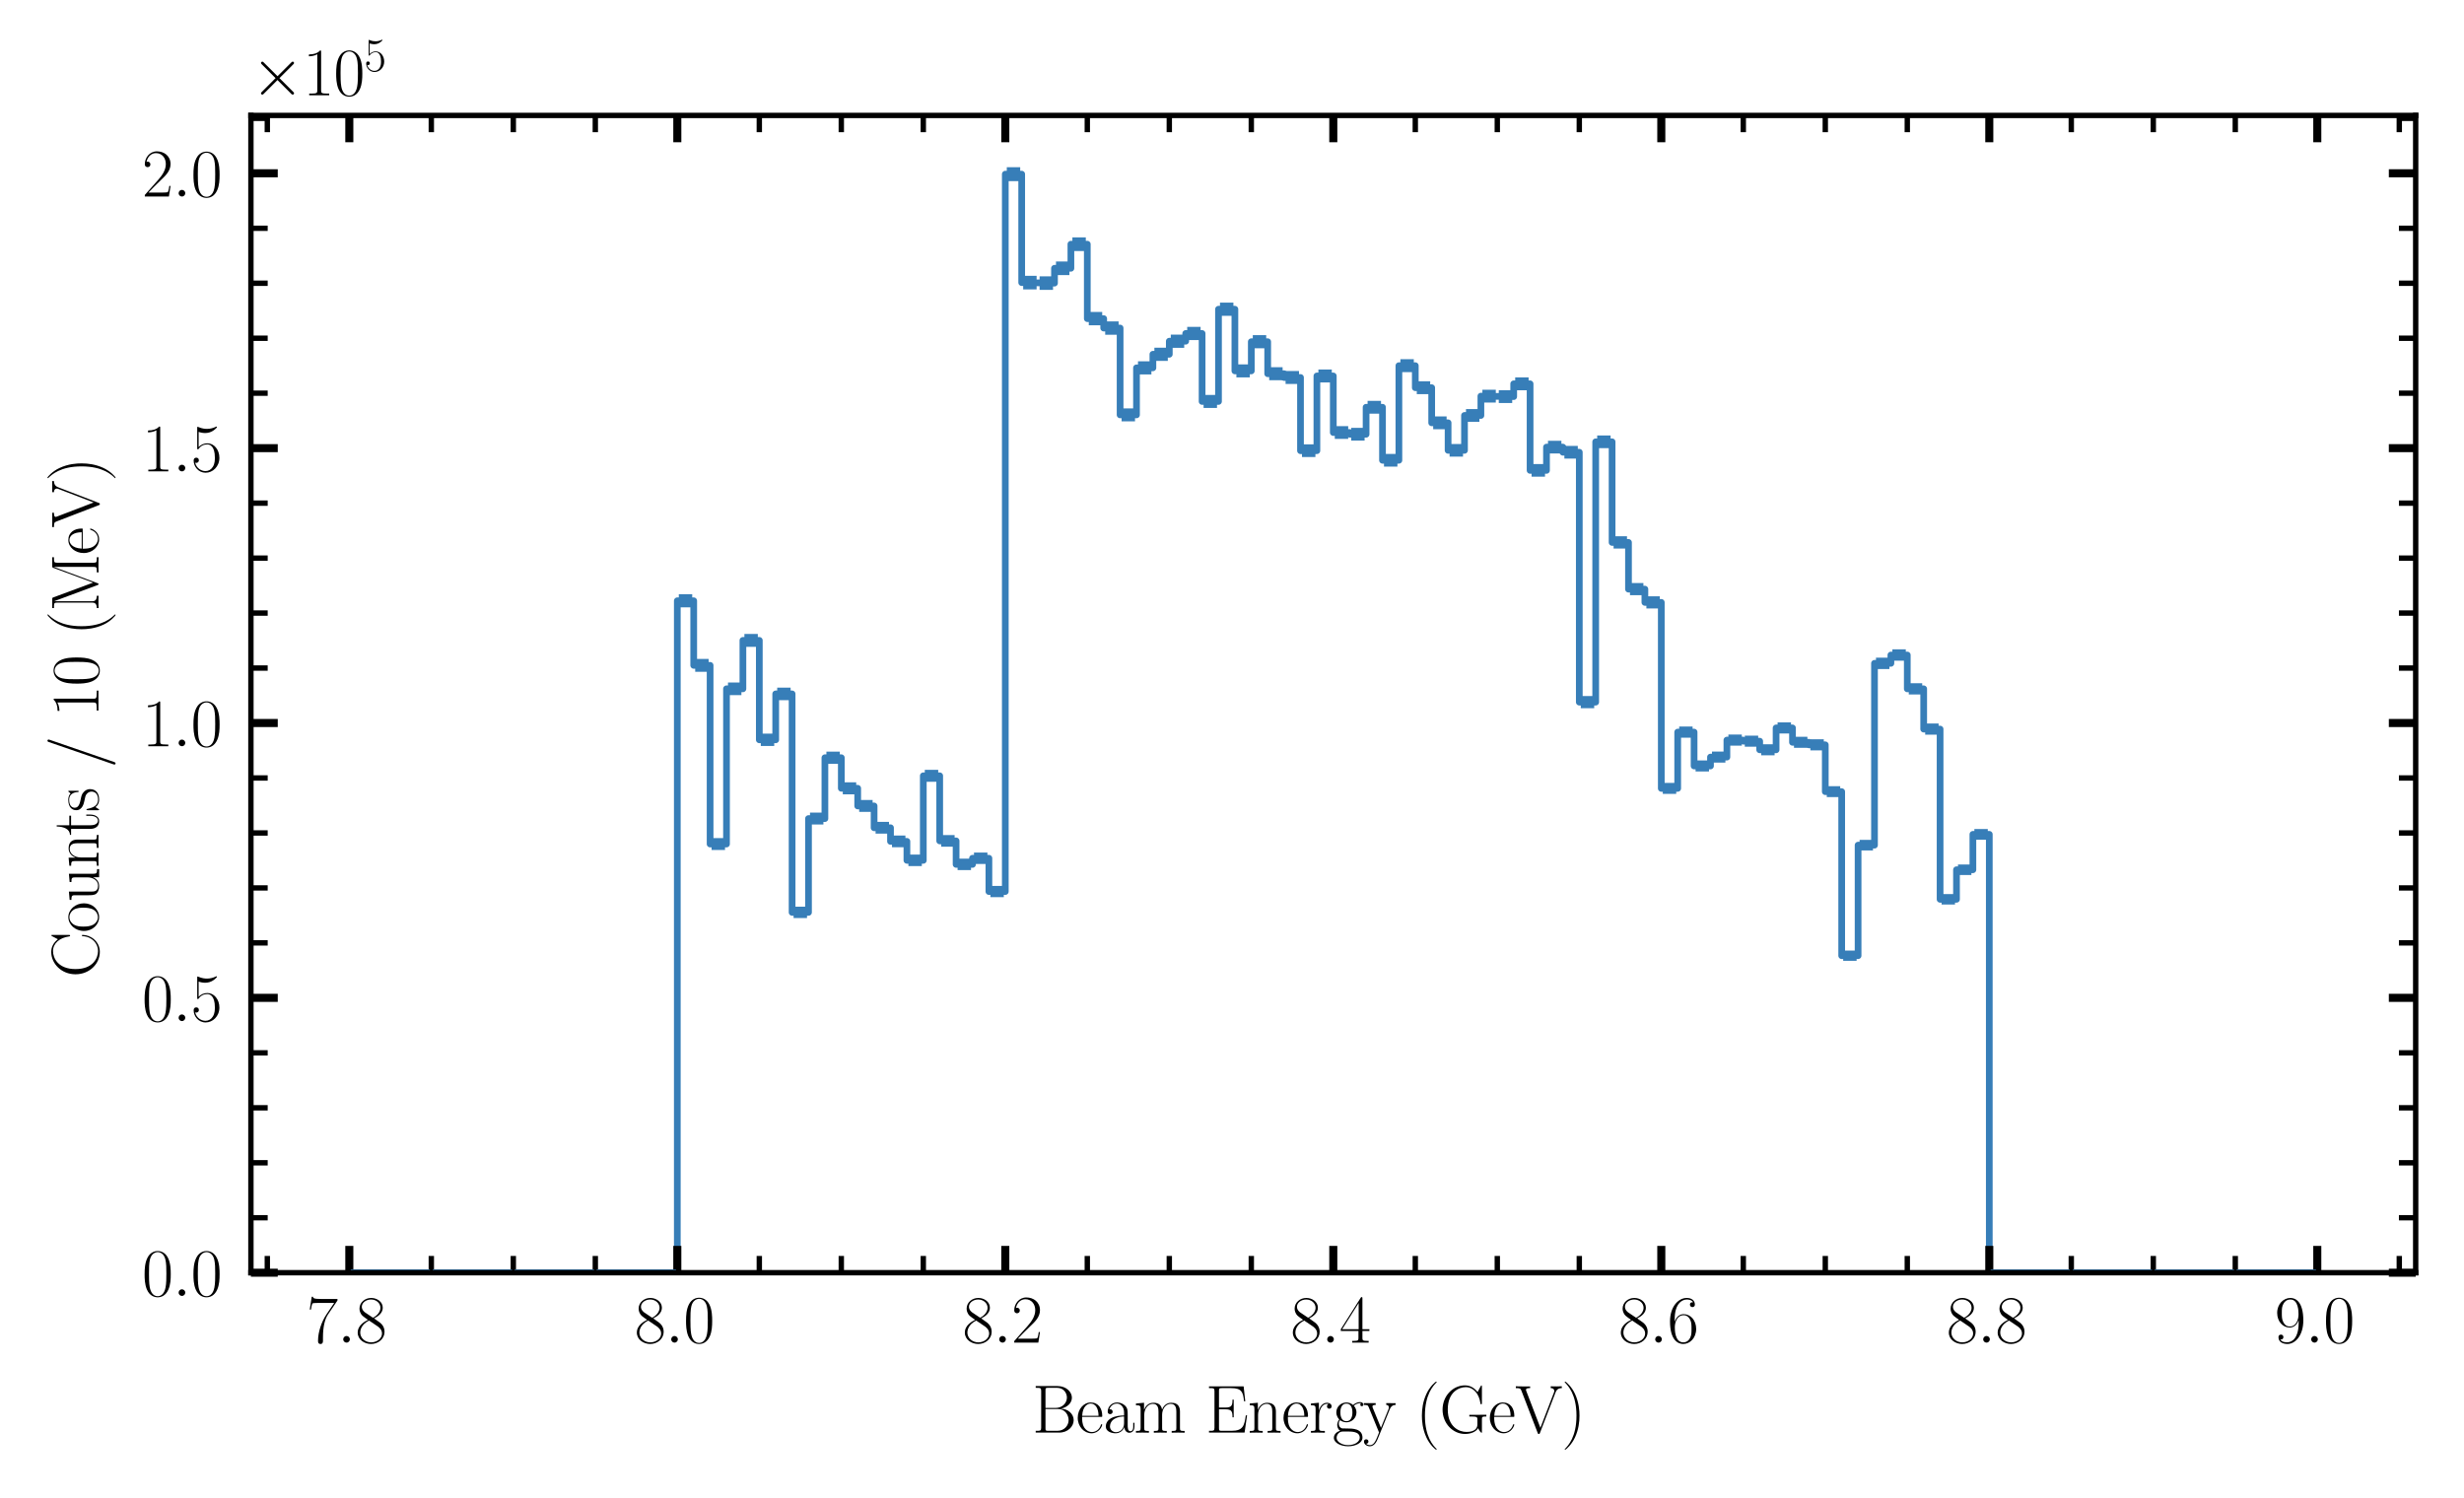 <?xml version="1.0" encoding="utf-8" standalone="no"?>
<!DOCTYPE svg PUBLIC "-//W3C//DTD SVG 1.1//EN"
  "http://www.w3.org/Graphics/SVG/1.1/DTD/svg11.dtd">
<svg xmlns:xlink="http://www.w3.org/1999/xlink" width="367.2pt" height="223.2pt" viewBox="0 0 367.2 223.2" xmlns="http://www.w3.org/2000/svg" version="1.1">
 <defs>
  <style type="text/css">*{stroke-linejoin: round; stroke-linecap: butt}</style>
 </defs>
 <g id="figure_1">
  <g id="patch_1">
   <path d="M 0 223.2 
L 367.2 223.2 
L 367.2 0 
L 0 0 
z
" style="fill: #ffffff"/>
  </g>
  <g id="axes_1">
   <g id="patch_2">
    <path d="M 37.393 189.682 
L 360 189.682 
L 360 17.203 
L 37.393 17.203 
z
" style="fill: #ffffff"/>
   </g>
   <g id="patch_3">
    <path d="M 52.057 189.682 
L 100.937 189.682 
L 100.937 89.539 
L 103.381 89.539 
L 103.381 99.163 
L 105.825 99.163 
L 105.825 125.789 
L 108.268 125.789 
L 108.268 102.657 
L 110.713 102.657 
L 110.713 95.443 
L 113.157 95.443 
L 113.157 110.258 
L 115.601 110.258 
L 115.601 103.417 
L 118.044 103.417 
L 118.044 135.978 
L 120.488 135.978 
L 120.488 121.998 
L 122.933 121.998 
L 122.933 112.931 
L 125.377 112.931 
L 125.377 117.486 
L 127.82 117.486 
L 127.82 120.117 
L 130.264 120.117 
L 130.264 123.366 
L 132.709 123.366 
L 132.709 125.395 
L 135.153 125.395 
L 135.153 128.222 
L 137.596 128.222 
L 137.596 115.622 
L 140.04 115.622 
L 140.04 125.324 
L 142.484 125.324 
L 142.484 128.826 
L 144.929 128.826 
L 144.929 127.912 
L 147.372 127.912 
L 147.372 132.871 
L 149.816 132.871 
L 149.816 25.955 
L 152.26 25.955 
L 152.26 42.117 
L 157.148 42.194 
L 157.148 39.983 
L 159.592 39.983 
L 159.592 36.395 
L 162.036 36.395 
L 162.036 47.488 
L 164.48 47.488 
L 164.48 48.893 
L 166.925 48.893 
L 166.925 61.831 
L 169.368 61.831 
L 169.368 54.822 
L 171.812 54.822 
L 171.812 52.8 
L 174.256 52.8 
L 174.256 50.851 
L 176.7 50.851 
L 176.7 49.703 
L 179.144 49.703 
L 179.144 59.83 
L 181.588 59.83 
L 181.588 46.086 
L 184.032 46.086 
L 184.032 55.276 
L 186.476 55.276 
L 186.476 50.93 
L 188.92 50.93 
L 188.92 55.698 
L 191.364 55.698 
L 191.364 56.261 
L 193.808 56.261 
L 193.808 67.17 
L 196.252 67.17 
L 196.252 56.033 
L 198.696 56.033 
L 198.696 64.462 
L 201.14 64.462 
L 201.14 64.719 
L 203.584 64.719 
L 203.584 60.697 
L 206.028 60.697 
L 206.028 68.598 
L 208.472 68.598 
L 208.472 54.5 
L 210.916 54.5 
L 210.916 57.782 
L 213.36 57.782 
L 213.36 63.015 
L 215.804 63.015 
L 215.804 67.118 
L 218.248 67.118 
L 218.248 61.918 
L 220.692 61.918 
L 220.692 59.039 
L 225.58 59.109 
L 225.58 57.206 
L 228.024 57.206 
L 228.024 70.104 
L 230.468 70.104 
L 230.468 66.638 
L 232.912 66.638 
L 232.912 67.401 
L 235.356 67.401 
L 235.356 104.642 
L 237.8 104.642 
L 237.8 65.847 
L 240.244 65.847 
L 240.244 80.841 
L 242.688 80.841 
L 242.688 87.803 
L 245.132 87.803 
L 245.132 89.779 
L 247.576 89.779 
L 247.576 117.501 
L 250.02 117.501 
L 250.02 109.112 
L 252.464 109.112 
L 252.464 114.156 
L 254.908 114.156 
L 254.908 112.836 
L 257.352 112.836 
L 257.352 110.301 
L 259.796 110.301 
L 259.796 110.463 
L 262.24 110.463 
L 262.24 111.747 
L 264.684 111.747 
L 264.684 108.489 
L 267.128 108.489 
L 267.128 110.631 
L 269.572 110.631 
L 269.572 111.007 
L 272.016 111.007 
L 272.016 117.987 
L 274.46 117.987 
L 274.46 142.434 
L 276.904 142.434 
L 276.904 125.959 
L 279.348 125.959 
L 279.348 98.862 
L 281.792 98.862 
L 281.792 97.625 
L 284.236 97.625 
L 284.236 102.661 
L 286.68 102.661 
L 286.68 108.662 
L 289.124 108.662 
L 289.124 134.029 
L 291.568 134.029 
L 291.568 129.627 
L 294.012 129.627 
L 294.012 124.349 
L 296.456 124.349 
L 296.456 189.682 
L 345.336 189.682 
L 345.336 189.682 
" clip-path="url(#p1cb8f0f636)" style="fill: none; stroke: #377eb8; stroke-linejoin: miter"/>
   </g>
   <g id="matplotlib.axis_1">
    <g id="xtick_1">
     <g id="line2d_1">
      <defs>
       <path id="m9248da8313" d="M 0 0 
L 0 -4 
" style="stroke: #000000; stroke-width: 1.2"/>
      </defs>
      <g>
       <use xlink:href="#m9248da8313" x="52.057" y="189.682" style="stroke: #000000; stroke-width: 1.2"/>
      </g>
     </g>
     <g id="line2d_2">
      <defs>
       <path id="mbd8f55328f" d="M 0 0 
L 0 4 
" style="stroke: #000000; stroke-width: 1.2"/>
      </defs>
      <g>
       <use xlink:href="#mbd8f55328f" x="52.057" y="17.203" style="stroke: #000000; stroke-width: 1.2"/>
      </g>
     </g>
     <g id="text_1">
      <!-- $\mathdefault{7.8}$ -->
      <g transform="translate(45.692 200.1) scale(0.1 -0.1)">
       <defs>
        <path id="CMR17-37" d="M 2886 3941 
L 2886 4081 
L 1382 4081 
C 634 4081 621 4165 595 4288 
L 480 4288 
L 294 3094 
L 410 3094 
C 429 3215 474 3540 550 3661 
C 589 3712 1062 3712 1171 3712 
L 2579 3712 
L 1869 2661 
C 1395 1954 1069 999 1069 165 
C 1069 89 1069 -128 1299 -128 
C 1530 -128 1530 89 1530 171 
L 1530 465 
C 1530 1508 1709 2196 2003 2636 
L 2886 3941 
z
" transform="scale(0.016)"/>
        <path id="CMMI12-3a" d="M 1178 307 
C 1178 492 1024 619 870 619 
C 685 619 557 466 557 313 
C 557 128 710 0 864 0 
C 1050 0 1178 153 1178 307 
z
" transform="scale(0.016)"/>
        <path id="CMR17-38" d="M 1741 2264 
C 2144 2467 2554 2773 2554 3263 
C 2554 3841 1990 4179 1472 4179 
C 890 4179 378 3759 378 3180 
C 378 3021 416 2747 666 2505 
C 730 2442 998 2251 1171 2130 
C 883 1983 211 1634 211 934 
C 211 279 838 -128 1459 -128 
C 2144 -128 2720 362 2720 1010 
C 2720 1590 2330 1857 2074 2029 
L 1741 2264 
z
M 902 2822 
C 851 2854 595 3051 595 3351 
C 595 3739 998 4032 1459 4032 
C 1965 4032 2336 3676 2336 3262 
C 2336 2669 1670 2331 1638 2331 
C 1632 2331 1626 2331 1574 2370 
L 902 2822 
z
M 2080 1519 
C 2176 1449 2483 1240 2483 851 
C 2483 381 2010 25 1472 25 
C 890 25 448 438 448 940 
C 448 1443 838 1862 1280 2060 
L 2080 1519 
z
" transform="scale(0.016)"/>
       </defs>
       <use xlink:href="#CMR17-37" transform="scale(0.996)"/>
       <use xlink:href="#CMMI12-3a" transform="translate(45.69 0) scale(0.996)"/>
       <use xlink:href="#CMR17-38" transform="translate(72.788 0) scale(0.996)"/>
      </g>
     </g>
    </g>
    <g id="xtick_2">
     <g id="line2d_3">
      <g>
       <use xlink:href="#m9248da8313" x="100.937" y="189.682" style="stroke: #000000; stroke-width: 1.2"/>
      </g>
     </g>
     <g id="line2d_4">
      <g>
       <use xlink:href="#mbd8f55328f" x="100.937" y="17.203" style="stroke: #000000; stroke-width: 1.2"/>
      </g>
     </g>
     <g id="text_2">
      <!-- $\mathdefault{8.0}$ -->
      <g transform="translate(94.571 200.1) scale(0.1 -0.1)">
       <defs>
        <path id="CMR17-30" d="M 2688 2025 
C 2688 2416 2682 3080 2413 3591 
C 2176 4039 1798 4198 1466 4198 
C 1158 4198 768 4058 525 3597 
C 269 3118 243 2524 243 2025 
C 243 1661 250 1106 448 619 
C 723 -39 1216 -128 1466 -128 
C 1760 -128 2208 -7 2470 600 
C 2662 1042 2688 1559 2688 2025 
z
M 1466 -26 
C 1056 -26 813 325 723 812 
C 653 1188 653 1738 653 2096 
C 653 2588 653 2997 736 3387 
C 858 3929 1216 4096 1466 4096 
C 1728 4096 2067 3923 2189 3400 
C 2272 3036 2278 2607 2278 2096 
C 2278 1680 2278 1169 2202 792 
C 2067 95 1690 -26 1466 -26 
z
" transform="scale(0.016)"/>
       </defs>
       <use xlink:href="#CMR17-38" transform="scale(0.996)"/>
       <use xlink:href="#CMMI12-3a" transform="translate(45.69 0) scale(0.996)"/>
       <use xlink:href="#CMR17-30" transform="translate(72.788 0) scale(0.996)"/>
      </g>
     </g>
    </g>
    <g id="xtick_3">
     <g id="line2d_5">
      <g>
       <use xlink:href="#m9248da8313" x="149.816" y="189.682" style="stroke: #000000; stroke-width: 1.2"/>
      </g>
     </g>
     <g id="line2d_6">
      <g>
       <use xlink:href="#mbd8f55328f" x="149.816" y="17.203" style="stroke: #000000; stroke-width: 1.2"/>
      </g>
     </g>
     <g id="text_3">
      <!-- $\mathdefault{8.2}$ -->
      <g transform="translate(143.451 200.1) scale(0.1 -0.1)">
       <defs>
        <path id="CMR17-32" d="M 2669 989 
L 2554 989 
C 2490 536 2438 459 2413 420 
C 2381 369 1920 369 1830 369 
L 602 369 
C 832 619 1280 1072 1824 1597 
C 2214 1967 2669 2402 2669 3035 
C 2669 3790 2067 4224 1395 4224 
C 691 4224 262 3604 262 3030 
C 262 2780 448 2748 525 2748 
C 589 2748 781 2787 781 3010 
C 781 3207 614 3264 525 3264 
C 486 3264 448 3258 422 3245 
C 544 3790 915 4058 1306 4058 
C 1862 4058 2227 3617 2227 3035 
C 2227 2479 1901 2000 1536 1584 
L 262 146 
L 262 0 
L 2515 0 
L 2669 989 
z
" transform="scale(0.016)"/>
       </defs>
       <use xlink:href="#CMR17-38" transform="scale(0.996)"/>
       <use xlink:href="#CMMI12-3a" transform="translate(45.69 0) scale(0.996)"/>
       <use xlink:href="#CMR17-32" transform="translate(72.788 0) scale(0.996)"/>
      </g>
     </g>
    </g>
    <g id="xtick_4">
     <g id="line2d_7">
      <g>
       <use xlink:href="#m9248da8313" x="198.696" y="189.682" style="stroke: #000000; stroke-width: 1.2"/>
      </g>
     </g>
     <g id="line2d_8">
      <g>
       <use xlink:href="#mbd8f55328f" x="198.696" y="17.203" style="stroke: #000000; stroke-width: 1.2"/>
      </g>
     </g>
     <g id="text_4">
      <!-- $\mathdefault{8.4}$ -->
      <g transform="translate(192.331 200.1) scale(0.1 -0.1)">
       <defs>
        <path id="CMR17-34" d="M 2150 4122 
C 2150 4256 2144 4256 2029 4256 
L 128 1254 
L 128 1088 
L 1779 1088 
L 1779 457 
C 1779 224 1766 160 1318 160 
L 1197 160 
L 1197 0 
C 1402 0 1747 0 1965 0 
C 2182 0 2528 0 2733 0 
L 2733 160 
L 2611 160 
C 2163 160 2150 224 2150 457 
L 2150 1088 
L 2803 1088 
L 2803 1254 
L 2150 1254 
L 2150 4122 
z
M 1798 3703 
L 1798 1254 
L 256 1254 
L 1798 3703 
z
" transform="scale(0.016)"/>
       </defs>
       <use xlink:href="#CMR17-38" transform="scale(0.996)"/>
       <use xlink:href="#CMMI12-3a" transform="translate(45.69 0) scale(0.996)"/>
       <use xlink:href="#CMR17-34" transform="translate(72.788 0) scale(0.996)"/>
      </g>
     </g>
    </g>
    <g id="xtick_5">
     <g id="line2d_9">
      <g>
       <use xlink:href="#m9248da8313" x="247.576" y="189.682" style="stroke: #000000; stroke-width: 1.2"/>
      </g>
     </g>
     <g id="line2d_10">
      <g>
       <use xlink:href="#mbd8f55328f" x="247.576" y="17.203" style="stroke: #000000; stroke-width: 1.2"/>
      </g>
     </g>
     <g id="text_5">
      <!-- $\mathdefault{8.6}$ -->
      <g transform="translate(241.211 200.1) scale(0.1 -0.1)">
       <defs>
        <path id="CMR17-36" d="M 678 2176 
C 678 3690 1395 4032 1811 4032 
C 1946 4032 2272 4009 2400 3776 
C 2298 3776 2106 3776 2106 3553 
C 2106 3381 2246 3323 2336 3323 
C 2394 3323 2566 3348 2566 3560 
C 2566 3954 2246 4179 1805 4179 
C 1043 4179 243 3390 243 1984 
C 243 253 966 -128 1478 -128 
C 2099 -128 2688 427 2688 1283 
C 2688 2081 2170 2662 1517 2662 
C 1126 2662 838 2407 678 1960 
L 678 2176 
z
M 1478 25 
C 691 25 691 1200 691 1436 
C 691 1896 909 2560 1504 2560 
C 1613 2560 1926 2560 2138 2120 
C 2253 1870 2253 1609 2253 1289 
C 2253 944 2253 690 2118 434 
C 1978 171 1773 25 1478 25 
z
" transform="scale(0.016)"/>
       </defs>
       <use xlink:href="#CMR17-38" transform="scale(0.996)"/>
       <use xlink:href="#CMMI12-3a" transform="translate(45.69 0) scale(0.996)"/>
       <use xlink:href="#CMR17-36" transform="translate(72.788 0) scale(0.996)"/>
      </g>
     </g>
    </g>
    <g id="xtick_6">
     <g id="line2d_11">
      <g>
       <use xlink:href="#m9248da8313" x="296.456" y="189.682" style="stroke: #000000; stroke-width: 1.2"/>
      </g>
     </g>
     <g id="line2d_12">
      <g>
       <use xlink:href="#mbd8f55328f" x="296.456" y="17.203" style="stroke: #000000; stroke-width: 1.2"/>
      </g>
     </g>
     <g id="text_6">
      <!-- $\mathdefault{8.8}$ -->
      <g transform="translate(290.091 200.1) scale(0.1 -0.1)">
       <use xlink:href="#CMR17-38" transform="scale(0.996)"/>
       <use xlink:href="#CMMI12-3a" transform="translate(45.69 0) scale(0.996)"/>
       <use xlink:href="#CMR17-38" transform="translate(72.788 0) scale(0.996)"/>
      </g>
     </g>
    </g>
    <g id="xtick_7">
     <g id="line2d_13">
      <g>
       <use xlink:href="#m9248da8313" x="345.336" y="189.682" style="stroke: #000000; stroke-width: 1.2"/>
      </g>
     </g>
     <g id="line2d_14">
      <g>
       <use xlink:href="#mbd8f55328f" x="345.336" y="17.203" style="stroke: #000000; stroke-width: 1.2"/>
      </g>
     </g>
     <g id="text_7">
      <!-- $\mathdefault{9.0}$ -->
      <g transform="translate(338.971 200.1) scale(0.1 -0.1)">
       <defs>
        <path id="CMR17-39" d="M 2253 1864 
C 2253 464 1670 31 1190 31 
C 1043 31 685 31 538 294 
C 704 268 826 357 826 518 
C 826 692 685 749 595 749 
C 538 749 365 723 365 506 
C 365 71 742 -128 1203 -128 
C 1939 -128 2688 674 2688 2073 
C 2688 3817 1971 4179 1485 4179 
C 851 4179 243 3628 243 2778 
C 243 1991 762 1408 1414 1408 
C 1952 1408 2189 1903 2253 2112 
L 2253 1864 
z
M 1427 1510 
C 1254 1510 1011 1542 813 1922 
C 678 2169 678 2461 678 2771 
C 678 3146 678 3405 858 3684 
C 947 3817 1114 4032 1485 4032 
C 2240 4032 2240 2885 2240 2632 
C 2240 2182 2035 1510 1427 1510 
z
" transform="scale(0.016)"/>
       </defs>
       <use xlink:href="#CMR17-39" transform="scale(0.996)"/>
       <use xlink:href="#CMMI12-3a" transform="translate(45.69 0) scale(0.996)"/>
       <use xlink:href="#CMR17-30" transform="translate(72.788 0) scale(0.996)"/>
      </g>
     </g>
    </g>
    <g id="xtick_8">
     <g id="line2d_15">
      <defs>
       <path id="md4922ae6e7" d="M 0 0 
L 0 -2.5 
" style="stroke: #000000; stroke-width: 0.8"/>
      </defs>
      <g>
       <use xlink:href="#md4922ae6e7" x="39.837" y="189.682" style="stroke: #000000; stroke-width: 0.8"/>
      </g>
     </g>
     <g id="line2d_16">
      <defs>
       <path id="mc40ded81ce" d="M 0 0 
L 0 2.5 
" style="stroke: #000000; stroke-width: 0.8"/>
      </defs>
      <g>
       <use xlink:href="#mc40ded81ce" x="39.837" y="17.203" style="stroke: #000000; stroke-width: 0.8"/>
      </g>
     </g>
    </g>
    <g id="xtick_9">
     <g id="line2d_17">
      <g>
       <use xlink:href="#md4922ae6e7" x="64.277" y="189.682" style="stroke: #000000; stroke-width: 0.8"/>
      </g>
     </g>
     <g id="line2d_18">
      <g>
       <use xlink:href="#mc40ded81ce" x="64.277" y="17.203" style="stroke: #000000; stroke-width: 0.8"/>
      </g>
     </g>
    </g>
    <g id="xtick_10">
     <g id="line2d_19">
      <g>
       <use xlink:href="#md4922ae6e7" x="76.497" y="189.682" style="stroke: #000000; stroke-width: 0.8"/>
      </g>
     </g>
     <g id="line2d_20">
      <g>
       <use xlink:href="#mc40ded81ce" x="76.497" y="17.203" style="stroke: #000000; stroke-width: 0.8"/>
      </g>
     </g>
    </g>
    <g id="xtick_11">
     <g id="line2d_21">
      <g>
       <use xlink:href="#md4922ae6e7" x="88.717" y="189.682" style="stroke: #000000; stroke-width: 0.8"/>
      </g>
     </g>
     <g id="line2d_22">
      <g>
       <use xlink:href="#mc40ded81ce" x="88.717" y="17.203" style="stroke: #000000; stroke-width: 0.8"/>
      </g>
     </g>
    </g>
    <g id="xtick_12">
     <g id="line2d_23">
      <g>
       <use xlink:href="#md4922ae6e7" x="113.157" y="189.682" style="stroke: #000000; stroke-width: 0.8"/>
      </g>
     </g>
     <g id="line2d_24">
      <g>
       <use xlink:href="#mc40ded81ce" x="113.157" y="17.203" style="stroke: #000000; stroke-width: 0.8"/>
      </g>
     </g>
    </g>
    <g id="xtick_13">
     <g id="line2d_25">
      <g>
       <use xlink:href="#md4922ae6e7" x="125.376" y="189.682" style="stroke: #000000; stroke-width: 0.8"/>
      </g>
     </g>
     <g id="line2d_26">
      <g>
       <use xlink:href="#mc40ded81ce" x="125.376" y="17.203" style="stroke: #000000; stroke-width: 0.8"/>
      </g>
     </g>
    </g>
    <g id="xtick_14">
     <g id="line2d_27">
      <g>
       <use xlink:href="#md4922ae6e7" x="137.596" y="189.682" style="stroke: #000000; stroke-width: 0.8"/>
      </g>
     </g>
     <g id="line2d_28">
      <g>
       <use xlink:href="#mc40ded81ce" x="137.596" y="17.203" style="stroke: #000000; stroke-width: 0.8"/>
      </g>
     </g>
    </g>
    <g id="xtick_15">
     <g id="line2d_29">
      <g>
       <use xlink:href="#md4922ae6e7" x="162.036" y="189.682" style="stroke: #000000; stroke-width: 0.8"/>
      </g>
     </g>
     <g id="line2d_30">
      <g>
       <use xlink:href="#mc40ded81ce" x="162.036" y="17.203" style="stroke: #000000; stroke-width: 0.8"/>
      </g>
     </g>
    </g>
    <g id="xtick_16">
     <g id="line2d_31">
      <g>
       <use xlink:href="#md4922ae6e7" x="174.256" y="189.682" style="stroke: #000000; stroke-width: 0.8"/>
      </g>
     </g>
     <g id="line2d_32">
      <g>
       <use xlink:href="#mc40ded81ce" x="174.256" y="17.203" style="stroke: #000000; stroke-width: 0.8"/>
      </g>
     </g>
    </g>
    <g id="xtick_17">
     <g id="line2d_33">
      <g>
       <use xlink:href="#md4922ae6e7" x="186.476" y="189.682" style="stroke: #000000; stroke-width: 0.8"/>
      </g>
     </g>
     <g id="line2d_34">
      <g>
       <use xlink:href="#mc40ded81ce" x="186.476" y="17.203" style="stroke: #000000; stroke-width: 0.8"/>
      </g>
     </g>
    </g>
    <g id="xtick_18">
     <g id="line2d_35">
      <g>
       <use xlink:href="#md4922ae6e7" x="210.916" y="189.682" style="stroke: #000000; stroke-width: 0.8"/>
      </g>
     </g>
     <g id="line2d_36">
      <g>
       <use xlink:href="#mc40ded81ce" x="210.916" y="17.203" style="stroke: #000000; stroke-width: 0.8"/>
      </g>
     </g>
    </g>
    <g id="xtick_19">
     <g id="line2d_37">
      <g>
       <use xlink:href="#md4922ae6e7" x="223.136" y="189.682" style="stroke: #000000; stroke-width: 0.8"/>
      </g>
     </g>
     <g id="line2d_38">
      <g>
       <use xlink:href="#mc40ded81ce" x="223.136" y="17.203" style="stroke: #000000; stroke-width: 0.8"/>
      </g>
     </g>
    </g>
    <g id="xtick_20">
     <g id="line2d_39">
      <g>
       <use xlink:href="#md4922ae6e7" x="235.356" y="189.682" style="stroke: #000000; stroke-width: 0.8"/>
      </g>
     </g>
     <g id="line2d_40">
      <g>
       <use xlink:href="#mc40ded81ce" x="235.356" y="17.203" style="stroke: #000000; stroke-width: 0.8"/>
      </g>
     </g>
    </g>
    <g id="xtick_21">
     <g id="line2d_41">
      <g>
       <use xlink:href="#md4922ae6e7" x="259.796" y="189.682" style="stroke: #000000; stroke-width: 0.8"/>
      </g>
     </g>
     <g id="line2d_42">
      <g>
       <use xlink:href="#mc40ded81ce" x="259.796" y="17.203" style="stroke: #000000; stroke-width: 0.8"/>
      </g>
     </g>
    </g>
    <g id="xtick_22">
     <g id="line2d_43">
      <g>
       <use xlink:href="#md4922ae6e7" x="272.016" y="189.682" style="stroke: #000000; stroke-width: 0.8"/>
      </g>
     </g>
     <g id="line2d_44">
      <g>
       <use xlink:href="#mc40ded81ce" x="272.016" y="17.203" style="stroke: #000000; stroke-width: 0.8"/>
      </g>
     </g>
    </g>
    <g id="xtick_23">
     <g id="line2d_45">
      <g>
       <use xlink:href="#md4922ae6e7" x="284.236" y="189.682" style="stroke: #000000; stroke-width: 0.8"/>
      </g>
     </g>
     <g id="line2d_46">
      <g>
       <use xlink:href="#mc40ded81ce" x="284.236" y="17.203" style="stroke: #000000; stroke-width: 0.8"/>
      </g>
     </g>
    </g>
    <g id="xtick_24">
     <g id="line2d_47">
      <g>
       <use xlink:href="#md4922ae6e7" x="308.676" y="189.682" style="stroke: #000000; stroke-width: 0.8"/>
      </g>
     </g>
     <g id="line2d_48">
      <g>
       <use xlink:href="#mc40ded81ce" x="308.676" y="17.203" style="stroke: #000000; stroke-width: 0.8"/>
      </g>
     </g>
    </g>
    <g id="xtick_25">
     <g id="line2d_49">
      <g>
       <use xlink:href="#md4922ae6e7" x="320.896" y="189.682" style="stroke: #000000; stroke-width: 0.8"/>
      </g>
     </g>
     <g id="line2d_50">
      <g>
       <use xlink:href="#mc40ded81ce" x="320.896" y="17.203" style="stroke: #000000; stroke-width: 0.8"/>
      </g>
     </g>
    </g>
    <g id="xtick_26">
     <g id="line2d_51">
      <g>
       <use xlink:href="#md4922ae6e7" x="333.116" y="189.682" style="stroke: #000000; stroke-width: 0.8"/>
      </g>
     </g>
     <g id="line2d_52">
      <g>
       <use xlink:href="#mc40ded81ce" x="333.116" y="17.203" style="stroke: #000000; stroke-width: 0.8"/>
      </g>
     </g>
    </g>
    <g id="xtick_27">
     <g id="line2d_53">
      <g>
       <use xlink:href="#md4922ae6e7" x="357.556" y="189.682" style="stroke: #000000; stroke-width: 0.8"/>
      </g>
     </g>
     <g id="line2d_54">
      <g>
       <use xlink:href="#mc40ded81ce" x="357.556" y="17.203" style="stroke: #000000; stroke-width: 0.8"/>
      </g>
     </g>
    </g>
    <g id="text_8">
     <!-- Beam Energy (GeV) -->
     <g transform="translate(153.816 213.509) scale(0.1 -0.1)">
      <defs>
       <path id="CMR17-42" d="M 333 4352 
L 333 4186 
C 774 4186 845 4186 845 3900 
L 845 452 
C 845 166 774 166 333 166 
L 333 0 
L 2534 0 
C 3354 0 3885 583 3885 1164 
C 3885 1741 3360 2233 2675 2233 
C 3290 2356 3718 2771 3718 3264 
C 3718 3802 3194 4352 2368 4352 
L 333 4352 
z
M 1248 2304 
L 1248 3937 
C 1248 4155 1261 4186 1517 4186 
L 2336 4186 
C 2970 4186 3251 3674 3251 3277 
C 3251 2791 2861 2304 2170 2304 
L 1248 2304 
z
M 1517 166 
C 1261 166 1248 197 1248 413 
L 1248 2202 
L 2432 2202 
C 3091 2202 3411 1625 3411 1162 
C 3411 699 3046 166 2349 166 
L 1517 166 
z
" transform="scale(0.016)"/>
       <path id="CMR17-65" d="M 2438 1472 
C 2464 1498 2464 1511 2464 1576 
C 2464 2238 2118 2816 1389 2816 
C 710 2816 173 2169 173 1383 
C 173 551 781 -64 1459 -64 
C 2176 -64 2458 607 2458 740 
C 2458 784 2419 784 2406 784 
C 2362 784 2355 771 2330 696 
C 2189 265 1837 51 1504 51 
C 1229 51 954 203 781 480 
C 582 803 582 1176 582 1472 
L 2438 1472 
z
M 589 1568 
C 634 2505 1126 2714 1382 2714 
C 1818 2714 2112 2297 2118 1568 
L 589 1568 
z
" transform="scale(0.016)"/>
       <path id="CMR17-61" d="M 2304 1653 
C 2304 2072 2304 2294 2035 2543 
C 1798 2752 1523 2816 1306 2816 
C 800 2816 435 2407 435 1971 
C 435 1728 627 1728 666 1728 
C 749 1728 896 1778 896 1954 
C 896 2112 774 2181 666 2181 
C 640 2181 608 2174 589 2168 
C 723 2592 1069 2714 1293 2714 
C 1613 2714 1965 2429 1965 1885 
L 1965 1600 
C 1587 1600 1133 1549 774 1357 
C 371 1133 256 813 256 570 
C 256 77 832 -64 1171 -64 
C 1523 -64 1850 139 1990 511 
C 2003 233 2182 -18 2464 -18 
C 2598 -18 2938 70 2938 567 
L 2938 920 
L 2822 920 
L 2822 562 
C 2822 178 2650 128 2566 128 
C 2304 128 2304 458 2304 738 
L 2304 1653 
z
M 1965 870 
C 1965 317 1568 38 1216 38 
C 896 38 646 275 646 570 
C 646 761 730 1100 1101 1305 
C 1408 1478 1760 1504 1965 1504 
L 1965 870 
z
" transform="scale(0.016)"/>
       <path id="CMR17-6d" d="M 4326 1933 
C 4326 2252 4269 2790 3507 2790 
C 3072 2790 2771 2496 2656 2151 
L 2650 2151 
C 2573 2676 2195 2790 1837 2790 
C 1331 2790 1069 2400 973 2144 
L 966 2144 
L 966 2790 
L 211 2720 
L 211 2554 
C 589 2554 646 2515 646 2208 
L 646 428 
C 646 184 621 153 211 153 
L 211 -13 
C 365 0 646 0 813 0 
C 979 0 1267 0 1421 -13 
L 1421 153 
C 1011 153 986 178 986 428 
L 986 1658 
C 986 2247 1344 2688 1792 2688 
C 2266 2688 2317 2266 2317 1958 
L 2317 428 
C 2317 184 2291 153 1882 153 
L 1882 -13 
C 2035 0 2317 0 2483 0 
C 2650 0 2938 0 3091 -13 
L 3091 153 
C 2682 153 2656 178 2656 428 
L 2656 1658 
C 2656 2247 3014 2688 3462 2688 
C 3936 2688 3987 2266 3987 1958 
L 3987 428 
C 3987 184 3962 153 3552 153 
L 3552 -13 
C 3706 0 3987 0 4154 0 
C 4320 0 4608 0 4762 -13 
L 4762 153 
C 4352 153 4326 178 4326 428 
L 4326 1933 
z
" transform="scale(0.016)"/>
       <path id="CMR17-45" d="M 3885 1615 
L 3770 1615 
C 3629 676 3546 166 2419 166 
L 1530 166 
C 1274 166 1261 197 1261 414 
L 1261 2176 
L 1862 2176 
C 2464 2176 2522 1960 2522 1430 
L 2637 1430 
L 2637 3081 
L 2522 3081 
C 2522 2557 2464 2342 1862 2342 
L 1261 2342 
L 1261 3913 
C 1261 4128 1274 4160 1530 4160 
L 2406 4160 
C 3398 4160 3514 3769 3603 2929 
L 3718 2929 
L 3565 4325 
L 326 4325 
L 326 4160 
C 768 4160 838 4160 838 3874 
L 838 451 
C 838 166 768 166 326 166 
L 326 0 
L 3654 0 
L 3885 1615 
z
" transform="scale(0.016)"/>
       <path id="CMR17-6e" d="M 2656 1933 
C 2656 2259 2592 2790 1837 2790 
C 1331 2790 1069 2400 973 2144 
L 966 2144 
L 966 2790 
L 211 2720 
L 211 2554 
C 589 2554 646 2515 646 2208 
L 646 428 
C 646 184 621 153 211 153 
L 211 -13 
C 365 0 646 0 813 0 
C 979 0 1267 0 1421 -13 
L 1421 153 
C 1011 153 986 178 986 428 
L 986 1658 
C 986 2247 1344 2688 1792 2688 
C 2266 2688 2317 2266 2317 1958 
L 2317 428 
C 2317 184 2291 153 1882 153 
L 1882 -13 
C 2035 0 2317 0 2483 0 
C 2650 0 2938 0 3091 -13 
L 3091 153 
C 2682 153 2656 178 2656 428 
L 2656 1933 
z
" transform="scale(0.016)"/>
       <path id="CMR17-72" d="M 960 1497 
C 960 2112 1222 2688 1702 2688 
C 1747 2688 1792 2682 1837 2662 
C 1837 2662 1696 2617 1696 2452 
C 1696 2298 1818 2234 1914 2234 
C 1990 2234 2131 2279 2131 2458 
C 2131 2663 1926 2790 1709 2790 
C 1222 2790 1011 2317 947 2093 
L 941 2093 
L 941 2790 
L 198 2720 
L 198 2554 
C 576 2554 634 2515 634 2208 
L 634 428 
C 634 184 608 153 198 153 
L 198 -13 
C 352 0 646 0 813 0 
C 998 0 1325 0 1498 -13 
L 1498 153 
C 1037 153 960 153 960 440 
L 960 1497 
z
" transform="scale(0.016)"/>
       <path id="CMR17-67" d="M 710 1164 
C 832 1068 1043 960 1299 960 
C 1805 960 2240 1357 2240 1888 
C 2240 2054 2189 2310 1997 2509 
C 2176 2692 2438 2752 2586 2752 
C 2611 2752 2650 2752 2682 2734 
C 2656 2728 2598 2703 2598 2605 
C 2598 2527 2656 2471 2739 2471 
C 2835 2471 2886 2533 2886 2614 
C 2886 2731 2790 2854 2586 2854 
C 2330 2854 2106 2738 1926 2580 
C 1734 2753 1504 2816 1299 2816 
C 794 2816 358 2419 358 1888 
C 358 1522 570 1292 634 1228 
C 442 1004 442 743 442 711 
C 442 545 506 302 723 168 
C 390 85 128 -169 128 -486 
C 128 -943 736 -1280 1466 -1280 
C 2170 -1280 2803 -956 2803 -479 
C 2803 384 1856 384 1363 384 
C 1216 384 954 384 922 391 
C 723 423 589 602 589 826 
C 589 883 589 1024 710 1164 
z
M 1299 1068 
C 736 1068 736 1760 736 1889 
C 736 2016 736 2708 1299 2708 
C 1862 2708 1862 2016 1862 1889 
C 1862 1760 1862 1068 1299 1068 
z
M 1466 -1171 
C 826 -1171 384 -835 384 -486 
C 384 -289 493 -105 634 -4 
C 794 104 858 104 1293 104 
C 1818 104 2547 104 2547 -486 
C 2547 -835 2106 -1171 1466 -1171 
z
" transform="scale(0.016)"/>
       <path id="CMR17-79" d="M 2496 2197 
C 2656 2586 2944 2586 3034 2586 
L 3034 2752 
C 2912 2752 2752 2752 2630 2752 
C 2496 2752 2285 2752 2157 2758 
L 2157 2592 
C 2400 2573 2406 2394 2406 2343 
C 2406 2280 2394 2248 2362 2171 
L 1664 449 
L 902 2306 
C 870 2382 870 2426 870 2433 
C 870 2573 1018 2586 1171 2586 
L 1171 2758 
C 1018 2752 742 2752 582 2752 
C 410 2752 205 2752 64 2758 
L 64 2586 
C 410 2586 448 2554 531 2350 
L 1485 15 
C 1197 -738 1030 -1178 627 -1178 
C 557 -1178 397 -1159 282 -1044 
C 429 -1031 493 -942 493 -833 
C 493 -725 416 -629 288 -629 
C 147 -629 77 -725 77 -840 
C 77 -1095 339 -1280 627 -1280 
C 998 -1280 1229 -922 1357 -604 
L 2496 2197 
z
" transform="scale(0.016)"/>
       <path id="CMR17-28" d="M 1958 -1561 
C 1958 -1555 1958 -1542 1939 -1523 
C 1645 -1224 858 -407 858 1581 
C 858 3569 1632 4379 1946 4697 
C 1946 4704 1958 4717 1958 4736 
C 1958 4755 1939 4768 1914 4768 
C 1843 4768 1299 4296 986 3594 
C 666 2887 576 2199 576 1588 
C 576 1128 621 351 1005 -471 
C 1312 -1135 1837 -1600 1914 -1600 
C 1946 -1600 1958 -1587 1958 -1561 
z
" transform="scale(0.016)"/>
       <path id="CMR17-47" d="M 3974 1233 
C 3974 1473 3994 1505 4390 1505 
L 4390 1670 
C 4237 1664 3891 1664 3718 1664 
C 3539 1664 3040 1664 2797 1664 
L 2797 1505 
L 2989 1505 
C 3539 1505 3552 1434 3552 1201 
L 3552 774 
C 3552 63 2720 63 2522 63 
C 1862 63 781 511 781 2160 
C 781 3808 1843 4250 2464 4250 
C 3187 4250 3712 3626 3834 2741 
C 3846 2664 3846 2651 3904 2651 
C 3974 2651 3974 2664 3974 2779 
L 3974 4288 
C 3974 4402 3968 4409 3930 4409 
C 3904 4409 3898 4402 3853 4326 
L 3571 3791 
C 3258 4187 2874 4416 2381 4416 
C 1286 4416 294 3456 294 2148 
C 294 845 1267 -128 2394 -128 
C 2912 -128 3418 56 3616 417 
C 3725 158 3904 -20 3936 -20 
C 3968 -20 3974 -13 3974 100 
L 3974 1233 
z
" transform="scale(0.016)"/>
       <path id="CMR17-56" d="M 3776 3745 
C 3834 3886 3936 4160 4365 4160 
L 4365 4332 
C 4218 4319 4051 4319 3891 4319 
C 3738 4319 3475 4319 3328 4332 
L 3328 4160 
C 3648 4160 3661 3936 3661 3898 
C 3661 3827 3642 3783 3622 3732 
L 2362 446 
L 1043 3886 
C 1024 3931 1011 3963 1011 3994 
C 1011 4160 1267 4160 1402 4160 
L 1402 4319 
C 1197 4319 896 4319 685 4319 
C 518 4319 218 4319 64 4332 
L 64 4160 
C 435 4160 506 4135 582 3931 
L 2106 -26 
C 2138 -115 2144 -128 2214 -128 
C 2285 -128 2291 -115 2323 -26 
L 3776 3745 
z
" transform="scale(0.016)"/>
       <path id="CMR17-29" d="M 1683 1581 
C 1683 2040 1638 2817 1254 3639 
C 947 4303 422 4768 346 4768 
C 326 4768 301 4761 301 4729 
C 301 4717 307 4710 314 4697 
C 621 4378 1402 3568 1402 1584 
C 1402 -407 627 -1217 314 -1537 
C 307 -1549 301 -1556 301 -1568 
C 301 -1600 326 -1600 346 -1600 
C 416 -1600 960 -1128 1274 -426 
C 1594 281 1683 969 1683 1581 
z
" transform="scale(0.016)"/>
      </defs>
      <use xlink:href="#CMR17-42" transform="scale(0.996)"/>
      <use xlink:href="#CMR17-65" transform="translate(65.189 0) scale(0.996)"/>
      <use xlink:href="#CMR17-61" transform="translate(105.674 0) scale(0.996)"/>
      <use xlink:href="#CMR17-6d" transform="translate(151.365 0) scale(0.996)"/>
      <use xlink:href="#CMR17-45" transform="translate(258.36 0) scale(0.996)"/>
      <use xlink:href="#CMR17-6e" transform="translate(320.947 0) scale(0.996)"/>
      <use xlink:href="#CMR17-65" transform="translate(371.842 0) scale(0.996)"/>
      <use xlink:href="#CMR17-72" transform="translate(412.328 0) scale(0.996)"/>
      <use xlink:href="#CMR17-67" transform="translate(447.609 0) scale(0.996)"/>
      <use xlink:href="#CMR17-79" transform="translate(493.299 0) scale(0.996)"/>
      <use xlink:href="#CMR17-28" transform="translate(571.668 0) scale(0.996)"/>
      <use xlink:href="#CMR17-47" transform="translate(606.949 0) scale(0.996)"/>
      <use xlink:href="#CMR17-65" transform="translate(679.304 0) scale(0.996)"/>
      <use xlink:href="#CMR17-56" transform="translate(719.79 0) scale(0.996)"/>
      <use xlink:href="#CMR17-29" transform="translate(788.862 0) scale(0.996)"/>
     </g>
    </g>
   </g>
   <g id="matplotlib.axis_2">
    <g id="ytick_1">
     <g id="line2d_55">
      <defs>
       <path id="mf4010db68b" d="M 0 0 
L 4 0 
" style="stroke: #000000; stroke-width: 1.2"/>
      </defs>
      <g>
       <use xlink:href="#mf4010db68b" x="37.393" y="189.682" style="stroke: #000000; stroke-width: 1.2"/>
      </g>
     </g>
     <g id="line2d_56">
      <defs>
       <path id="ma9e633fb00" d="M 0 0 
L -4 0 
" style="stroke: #000000; stroke-width: 1.2"/>
      </defs>
      <g>
       <use xlink:href="#ma9e633fb00" x="360" y="189.682" style="stroke: #000000; stroke-width: 1.2"/>
      </g>
     </g>
     <g id="text_9">
      <!-- $\mathdefault{0.0}$ -->
      <g transform="translate(21.163 193.141) scale(0.1 -0.1)">
       <use xlink:href="#CMR17-30" transform="scale(0.996)"/>
       <use xlink:href="#CMMI12-3a" transform="translate(45.69 0) scale(0.996)"/>
       <use xlink:href="#CMR17-30" transform="translate(72.788 0) scale(0.996)"/>
      </g>
     </g>
    </g>
    <g id="ytick_2">
     <g id="line2d_57">
      <g>
       <use xlink:href="#mf4010db68b" x="37.393" y="148.718" style="stroke: #000000; stroke-width: 1.2"/>
      </g>
     </g>
     <g id="line2d_58">
      <g>
       <use xlink:href="#ma9e633fb00" x="360" y="148.718" style="stroke: #000000; stroke-width: 1.2"/>
      </g>
     </g>
     <g id="text_10">
      <!-- $\mathdefault{0.5}$ -->
      <g transform="translate(21.163 152.178) scale(0.1 -0.1)">
       <defs>
        <path id="CMR17-35" d="M 730 3692 
C 794 3666 1056 3584 1325 3584 
C 1920 3584 2246 3911 2432 4100 
C 2432 4157 2432 4192 2394 4192 
C 2387 4192 2374 4192 2323 4163 
C 2099 4058 1837 3973 1517 3973 
C 1325 3973 1037 3999 723 4139 
C 653 4171 640 4171 634 4171 
C 602 4171 595 4164 595 4037 
L 595 2203 
C 595 2089 595 2057 659 2057 
C 691 2057 704 2070 736 2114 
C 941 2401 1222 2522 1542 2522 
C 1766 2522 2246 2382 2246 1289 
C 2246 1085 2246 715 2054 421 
C 1894 159 1645 25 1370 25 
C 947 25 518 320 403 814 
C 429 807 480 795 506 795 
C 589 795 749 840 749 1038 
C 749 1210 627 1280 506 1280 
C 358 1280 262 1190 262 1011 
C 262 454 704 -128 1382 -128 
C 2042 -128 2669 440 2669 1264 
C 2669 2030 2170 2624 1549 2624 
C 1222 2624 947 2503 730 2274 
L 730 3692 
z
" transform="scale(0.016)"/>
       </defs>
       <use xlink:href="#CMR17-30" transform="scale(0.996)"/>
       <use xlink:href="#CMMI12-3a" transform="translate(45.69 0) scale(0.996)"/>
       <use xlink:href="#CMR17-35" transform="translate(72.788 0) scale(0.996)"/>
      </g>
     </g>
    </g>
    <g id="ytick_3">
     <g id="line2d_59">
      <g>
       <use xlink:href="#mf4010db68b" x="37.393" y="107.755" style="stroke: #000000; stroke-width: 1.2"/>
      </g>
     </g>
     <g id="line2d_60">
      <g>
       <use xlink:href="#ma9e633fb00" x="360" y="107.755" style="stroke: #000000; stroke-width: 1.2"/>
      </g>
     </g>
     <g id="text_11">
      <!-- $\mathdefault{1.0}$ -->
      <g transform="translate(21.163 111.214) scale(0.1 -0.1)">
       <defs>
        <path id="CMR17-31" d="M 1702 4058 
C 1702 4192 1696 4192 1606 4192 
C 1357 3916 979 3827 621 3827 
C 602 3827 570 3827 563 3808 
C 557 3795 557 3782 557 3648 
C 755 3648 1088 3686 1344 3839 
L 1344 461 
C 1344 236 1331 160 781 160 
L 589 160 
L 589 0 
C 896 0 1216 0 1523 0 
C 1830 0 2150 0 2458 0 
L 2458 160 
L 2266 160 
C 1715 160 1702 230 1702 458 
L 1702 4058 
z
" transform="scale(0.016)"/>
       </defs>
       <use xlink:href="#CMR17-31" transform="scale(0.996)"/>
       <use xlink:href="#CMMI12-3a" transform="translate(45.69 0) scale(0.996)"/>
       <use xlink:href="#CMR17-30" transform="translate(72.788 0) scale(0.996)"/>
      </g>
     </g>
    </g>
    <g id="ytick_4">
     <g id="line2d_61">
      <g>
       <use xlink:href="#mf4010db68b" x="37.393" y="66.792" style="stroke: #000000; stroke-width: 1.2"/>
      </g>
     </g>
     <g id="line2d_62">
      <g>
       <use xlink:href="#ma9e633fb00" x="360" y="66.792" style="stroke: #000000; stroke-width: 1.2"/>
      </g>
     </g>
     <g id="text_12">
      <!-- $\mathdefault{1.5}$ -->
      <g transform="translate(21.163 70.251) scale(0.1 -0.1)">
       <use xlink:href="#CMR17-31" transform="scale(0.996)"/>
       <use xlink:href="#CMMI12-3a" transform="translate(45.69 0) scale(0.996)"/>
       <use xlink:href="#CMR17-35" transform="translate(72.788 0) scale(0.996)"/>
      </g>
     </g>
    </g>
    <g id="ytick_5">
     <g id="line2d_63">
      <g>
       <use xlink:href="#mf4010db68b" x="37.393" y="25.829" style="stroke: #000000; stroke-width: 1.2"/>
      </g>
     </g>
     <g id="line2d_64">
      <g>
       <use xlink:href="#ma9e633fb00" x="360" y="25.829" style="stroke: #000000; stroke-width: 1.2"/>
      </g>
     </g>
     <g id="text_13">
      <!-- $\mathdefault{2.0}$ -->
      <g transform="translate(21.163 29.288) scale(0.1 -0.1)">
       <use xlink:href="#CMR17-32" transform="scale(0.996)"/>
       <use xlink:href="#CMMI12-3a" transform="translate(45.69 0) scale(0.996)"/>
       <use xlink:href="#CMR17-30" transform="translate(72.788 0) scale(0.996)"/>
      </g>
     </g>
    </g>
    <g id="ytick_6">
     <g id="line2d_65">
      <defs>
       <path id="m8d0eb1168e" d="M 0 0 
L 2.5 0 
" style="stroke: #000000; stroke-width: 0.8"/>
      </defs>
      <g>
       <use xlink:href="#m8d0eb1168e" x="37.393" y="181.489" style="stroke: #000000; stroke-width: 0.8"/>
      </g>
     </g>
     <g id="line2d_66">
      <defs>
       <path id="m5eb43021de" d="M 0 0 
L -2.5 0 
" style="stroke: #000000; stroke-width: 0.8"/>
      </defs>
      <g>
       <use xlink:href="#m5eb43021de" x="360" y="181.489" style="stroke: #000000; stroke-width: 0.8"/>
      </g>
     </g>
    </g>
    <g id="ytick_7">
     <g id="line2d_67">
      <g>
       <use xlink:href="#m8d0eb1168e" x="37.393" y="173.296" style="stroke: #000000; stroke-width: 0.8"/>
      </g>
     </g>
     <g id="line2d_68">
      <g>
       <use xlink:href="#m5eb43021de" x="360" y="173.296" style="stroke: #000000; stroke-width: 0.8"/>
      </g>
     </g>
    </g>
    <g id="ytick_8">
     <g id="line2d_69">
      <g>
       <use xlink:href="#m8d0eb1168e" x="37.393" y="165.104" style="stroke: #000000; stroke-width: 0.8"/>
      </g>
     </g>
     <g id="line2d_70">
      <g>
       <use xlink:href="#m5eb43021de" x="360" y="165.104" style="stroke: #000000; stroke-width: 0.8"/>
      </g>
     </g>
    </g>
    <g id="ytick_9">
     <g id="line2d_71">
      <g>
       <use xlink:href="#m8d0eb1168e" x="37.393" y="156.911" style="stroke: #000000; stroke-width: 0.8"/>
      </g>
     </g>
     <g id="line2d_72">
      <g>
       <use xlink:href="#m5eb43021de" x="360" y="156.911" style="stroke: #000000; stroke-width: 0.8"/>
      </g>
     </g>
    </g>
    <g id="ytick_10">
     <g id="line2d_73">
      <g>
       <use xlink:href="#m8d0eb1168e" x="37.393" y="140.526" style="stroke: #000000; stroke-width: 0.8"/>
      </g>
     </g>
     <g id="line2d_74">
      <g>
       <use xlink:href="#m5eb43021de" x="360" y="140.526" style="stroke: #000000; stroke-width: 0.8"/>
      </g>
     </g>
    </g>
    <g id="ytick_11">
     <g id="line2d_75">
      <g>
       <use xlink:href="#m8d0eb1168e" x="37.393" y="132.333" style="stroke: #000000; stroke-width: 0.8"/>
      </g>
     </g>
     <g id="line2d_76">
      <g>
       <use xlink:href="#m5eb43021de" x="360" y="132.333" style="stroke: #000000; stroke-width: 0.8"/>
      </g>
     </g>
    </g>
    <g id="ytick_12">
     <g id="line2d_77">
      <g>
       <use xlink:href="#m8d0eb1168e" x="37.393" y="124.14" style="stroke: #000000; stroke-width: 0.8"/>
      </g>
     </g>
     <g id="line2d_78">
      <g>
       <use xlink:href="#m5eb43021de" x="360" y="124.14" style="stroke: #000000; stroke-width: 0.8"/>
      </g>
     </g>
    </g>
    <g id="ytick_13">
     <g id="line2d_79">
      <g>
       <use xlink:href="#m8d0eb1168e" x="37.393" y="115.948" style="stroke: #000000; stroke-width: 0.8"/>
      </g>
     </g>
     <g id="line2d_80">
      <g>
       <use xlink:href="#m5eb43021de" x="360" y="115.948" style="stroke: #000000; stroke-width: 0.8"/>
      </g>
     </g>
    </g>
    <g id="ytick_14">
     <g id="line2d_81">
      <g>
       <use xlink:href="#m8d0eb1168e" x="37.393" y="99.562" style="stroke: #000000; stroke-width: 0.8"/>
      </g>
     </g>
     <g id="line2d_82">
      <g>
       <use xlink:href="#m5eb43021de" x="360" y="99.562" style="stroke: #000000; stroke-width: 0.8"/>
      </g>
     </g>
    </g>
    <g id="ytick_15">
     <g id="line2d_83">
      <g>
       <use xlink:href="#m8d0eb1168e" x="37.393" y="91.37" style="stroke: #000000; stroke-width: 0.8"/>
      </g>
     </g>
     <g id="line2d_84">
      <g>
       <use xlink:href="#m5eb43021de" x="360" y="91.37" style="stroke: #000000; stroke-width: 0.8"/>
      </g>
     </g>
    </g>
    <g id="ytick_16">
     <g id="line2d_85">
      <g>
       <use xlink:href="#m8d0eb1168e" x="37.393" y="83.177" style="stroke: #000000; stroke-width: 0.8"/>
      </g>
     </g>
     <g id="line2d_86">
      <g>
       <use xlink:href="#m5eb43021de" x="360" y="83.177" style="stroke: #000000; stroke-width: 0.8"/>
      </g>
     </g>
    </g>
    <g id="ytick_17">
     <g id="line2d_87">
      <g>
       <use xlink:href="#m8d0eb1168e" x="37.393" y="74.984" style="stroke: #000000; stroke-width: 0.8"/>
      </g>
     </g>
     <g id="line2d_88">
      <g>
       <use xlink:href="#m5eb43021de" x="360" y="74.984" style="stroke: #000000; stroke-width: 0.8"/>
      </g>
     </g>
    </g>
    <g id="ytick_18">
     <g id="line2d_89">
      <g>
       <use xlink:href="#m8d0eb1168e" x="37.393" y="58.599" style="stroke: #000000; stroke-width: 0.8"/>
      </g>
     </g>
     <g id="line2d_90">
      <g>
       <use xlink:href="#m5eb43021de" x="360" y="58.599" style="stroke: #000000; stroke-width: 0.8"/>
      </g>
     </g>
    </g>
    <g id="ytick_19">
     <g id="line2d_91">
      <g>
       <use xlink:href="#m8d0eb1168e" x="37.393" y="50.407" style="stroke: #000000; stroke-width: 0.8"/>
      </g>
     </g>
     <g id="line2d_92">
      <g>
       <use xlink:href="#m5eb43021de" x="360" y="50.407" style="stroke: #000000; stroke-width: 0.8"/>
      </g>
     </g>
    </g>
    <g id="ytick_20">
     <g id="line2d_93">
      <g>
       <use xlink:href="#m8d0eb1168e" x="37.393" y="42.214" style="stroke: #000000; stroke-width: 0.8"/>
      </g>
     </g>
     <g id="line2d_94">
      <g>
       <use xlink:href="#m5eb43021de" x="360" y="42.214" style="stroke: #000000; stroke-width: 0.8"/>
      </g>
     </g>
    </g>
    <g id="ytick_21">
     <g id="line2d_95">
      <g>
       <use xlink:href="#m8d0eb1168e" x="37.393" y="34.021" style="stroke: #000000; stroke-width: 0.8"/>
      </g>
     </g>
     <g id="line2d_96">
      <g>
       <use xlink:href="#m5eb43021de" x="360" y="34.021" style="stroke: #000000; stroke-width: 0.8"/>
      </g>
     </g>
    </g>
    <g id="ytick_22">
     <g id="line2d_97">
      <g>
       <use xlink:href="#m8d0eb1168e" x="37.393" y="17.636" style="stroke: #000000; stroke-width: 0.8"/>
      </g>
     </g>
     <g id="line2d_98">
      <g>
       <use xlink:href="#m5eb43021de" x="360" y="17.636" style="stroke: #000000; stroke-width: 0.8"/>
      </g>
     </g>
    </g>
    <g id="text_14">
     <!-- Counts / 10 (MeV) -->
     <g transform="translate(14.672 145.673) rotate(-90) scale(0.1 -0.1)">
      <defs>
       <path id="CMR17-43" d="M 3974 4289 
C 3974 4403 3968 4410 3930 4410 
C 3904 4410 3898 4403 3853 4327 
L 3571 3792 
C 3258 4187 2874 4416 2381 4416 
C 1286 4416 294 3456 294 2148 
C 294 826 1286 -128 2387 -128 
C 3366 -128 3974 730 3974 1461 
C 3974 1524 3974 1550 3917 1550 
C 3866 1550 3866 1531 3859 1474 
C 3808 585 3168 38 2477 38 
C 1824 38 781 495 781 2147 
C 781 3805 1843 4250 2464 4250 
C 3187 4250 3712 3628 3834 2745 
C 3846 2668 3846 2655 3904 2655 
C 3974 2655 3974 2668 3974 2783 
L 3974 4289 
z
" transform="scale(0.016)"/>
       <path id="CMR17-6f" d="M 2758 1356 
C 2758 2176 2163 2816 1466 2816 
C 768 2816 173 2176 173 1356 
C 173 551 768 -64 1466 -64 
C 2163 -64 2758 551 2758 1356 
z
M 1466 51 
C 1165 51 909 230 762 480 
C 602 767 582 1126 582 1408 
C 582 1677 595 2010 762 2298 
C 890 2509 1139 2714 1466 2714 
C 1754 2714 1997 2554 2150 2330 
C 2349 2029 2349 1607 2349 1408 
C 2349 1158 2336 775 2163 467 
C 1984 173 1709 51 1466 51 
z
" transform="scale(0.016)"/>
       <path id="CMR17-75" d="M 1882 2693 
L 1882 2528 
C 2259 2528 2317 2489 2317 2186 
L 2317 1032 
C 2317 500 2029 38 1555 38 
C 1030 38 986 348 986 678 
L 986 2763 
L 211 2693 
L 211 2528 
C 467 2528 640 2528 646 2274 
L 646 1058 
C 646 633 646 361 813 183 
C 896 101 1056 -64 1517 -64 
C 2061 -64 2272 377 2323 506 
L 2330 506 
L 2330 -63 
L 3091 -63 
L 3091 128 
C 2714 128 2656 166 2656 473 
L 2656 2763 
L 1882 2693 
z
" transform="scale(0.016)"/>
       <path id="CMR17-74" d="M 966 2560 
L 1862 2560 
L 1862 2725 
L 966 2725 
L 966 3904 
L 851 3904 
C 838 3245 614 2668 70 2668 
L 70 2560 
L 627 2560 
L 627 771 
C 627 650 627 -64 1370 -64 
C 1747 -64 1965 306 1965 777 
L 1965 1140 
L 1850 1140 
L 1850 783 
C 1850 344 1677 51 1408 51 
C 1222 51 966 178 966 758 
L 966 2560 
z
" transform="scale(0.016)"/>
       <path id="CMR17-73" d="M 1978 2697 
C 1978 2813 1971 2819 1933 2819 
C 1907 2819 1901 2813 1824 2717 
C 1805 2691 1747 2626 1728 2601 
C 1523 2819 1235 2819 1126 2819 
C 416 2819 160 2447 160 2076 
C 160 1498 813 1365 998 1325 
C 1402 1243 1542 1217 1677 1101 
C 1760 1025 1901 884 1901 654 
C 1901 384 1747 38 1158 38 
C 602 38 403 460 288 1021 
C 269 1110 269 1117 218 1117 
C 166 1117 160 1110 160 983 
L 160 63 
C 160 -51 166 -58 205 -58 
C 237 -58 243 -51 275 0 
C 314 57 410 211 448 276 
C 576 103 800 -64 1158 -64 
C 1792 -64 2131 283 2131 784 
C 2131 1112 1958 1285 1875 1362 
C 1683 1561 1459 1606 1190 1657 
C 838 1735 390 1825 390 2217 
C 390 2383 480 2737 1126 2737 
C 1811 2737 1850 2094 1862 1888 
C 1869 1856 1901 1849 1920 1849 
C 1978 1849 1978 1869 1978 1978 
L 1978 2697 
z
" transform="scale(0.016)"/>
       <path id="CMR17-2f" d="M 2605 4545 
C 2637 4627 2637 4640 2637 4653 
C 2637 4729 2579 4768 2528 4768 
C 2451 4768 2426 4717 2400 4640 
L 326 -1377 
C 294 -1460 294 -1473 294 -1486 
C 294 -1562 352 -1600 403 -1600 
C 480 -1600 506 -1549 531 -1473 
L 2605 4545 
z
" transform="scale(0.016)"/>
       <path id="CMR17-4d" d="M 1338 4224 
C 1299 4320 1293 4320 1158 4320 
L 339 4320 
L 339 4160 
C 781 4160 851 4160 851 3875 
L 851 610 
C 851 451 851 153 339 153 
L 339 -13 
C 486 0 755 0 915 0 
C 1075 0 1344 0 1491 -13 
L 1491 153 
C 979 153 979 451 979 610 
L 979 4135 
L 986 4135 
L 2490 89 
C 2515 25 2528 -13 2579 -13 
C 2630 -13 2643 25 2669 89 
L 4186 4166 
L 4192 4166 
L 4192 438 
C 4192 153 4122 153 3680 153 
L 3680 -13 
C 3853 0 4198 0 4384 0 
C 4570 0 4922 0 5094 -13 
L 5094 153 
C 4653 153 4582 153 4582 438 
L 4582 3875 
C 4582 4160 4653 4160 5094 4160 
L 5094 4320 
L 4282 4320 
C 4147 4320 4141 4314 4102 4218 
L 2720 502 
L 1338 4224 
z
" transform="scale(0.016)"/>
      </defs>
      <use xlink:href="#CMR17-43" transform="scale(0.996)"/>
      <use xlink:href="#CMR17-6f" transform="translate(66.51 0) scale(0.996)"/>
      <use xlink:href="#CMR17-75" transform="translate(112.2 0) scale(0.996)"/>
      <use xlink:href="#CMR17-6e" transform="translate(163.096 0) scale(0.996)"/>
      <use xlink:href="#CMR17-74" transform="translate(211.389 0) scale(0.996)"/>
      <use xlink:href="#CMR17-73" transform="translate(246.669 0) scale(0.996)"/>
      <use xlink:href="#CMR17-2f" transform="translate(312.547 0) scale(0.996)"/>
      <use xlink:href="#CMR17-31" transform="translate(388.313 0) scale(0.996)"/>
      <use xlink:href="#CMR17-30" transform="translate(434.004 0) scale(0.996)"/>
      <use xlink:href="#CMR17-28" transform="translate(509.77 0) scale(0.996)"/>
      <use xlink:href="#CMR17-4d" transform="translate(545.051 0) scale(0.996)"/>
      <use xlink:href="#CMR17-65" transform="translate(629.738 0) scale(0.996)"/>
      <use xlink:href="#CMR17-56" transform="translate(670.223 0) scale(0.996)"/>
      <use xlink:href="#CMR17-29" transform="translate(739.296 0) scale(0.996)"/>
     </g>
    </g>
    <g id="text_15">
     <!-- $\times\mathdefault{10^{5}}\mathdefault{}$ -->
     <g transform="translate(37.393 14.203) scale(0.1 -0.1)">
      <defs>
       <path id="CMSY10-2" d="M 2490 1785 
L 1210 3059 
C 1133 3136 1120 3148 1069 3148 
C 1005 3148 941 3091 941 3020 
C 941 2976 954 2963 1024 2892 
L 2304 1606 
L 1024 320 
C 954 249 941 236 941 192 
C 941 121 1005 64 1069 64 
C 1120 64 1133 76 1210 153 
L 2483 1427 
L 3808 102 
C 3821 96 3866 64 3904 64 
C 3981 64 4032 121 4032 192 
C 4032 204 4032 230 4013 262 
C 4006 275 2989 1280 2669 1606 
L 3840 2777 
C 3872 2816 3968 2899 4000 2937 
C 4006 2950 4032 2976 4032 3020 
C 4032 3091 3981 3148 3904 3148 
C 3853 3148 3827 3123 3757 3052 
L 2490 1785 
z
" transform="scale(0.016)"/>
      </defs>
      <use xlink:href="#CMSY10-2" transform="scale(0.996)"/>
      <use xlink:href="#CMR17-31" transform="translate(77.487 0) scale(0.996)"/>
      <use xlink:href="#CMR17-30" transform="translate(123.178 0) scale(0.996)"/>
      <use xlink:href="#CMR17-35" transform="translate(168.868 36.154) scale(0.697)"/>
     </g>
    </g>
   </g>
   <g id="LineCollection_1">
    <path d="M 53.279 189.682 
L 53.279 189.682 
" clip-path="url(#p1cb8f0f636)" style="fill: none; stroke: #377eb8; stroke-width: 0.5"/>
    <path d="M 55.723 189.682 
L 55.723 189.682 
" clip-path="url(#p1cb8f0f636)" style="fill: none; stroke: #377eb8; stroke-width: 0.5"/>
    <path d="M 58.167 189.682 
L 58.167 189.682 
" clip-path="url(#p1cb8f0f636)" style="fill: none; stroke: #377eb8; stroke-width: 0.5"/>
    <path d="M 60.611 189.682 
L 60.611 189.682 
" clip-path="url(#p1cb8f0f636)" style="fill: none; stroke: #377eb8; stroke-width: 0.5"/>
    <path d="M 63.055 189.682 
L 63.055 189.682 
" clip-path="url(#p1cb8f0f636)" style="fill: none; stroke: #377eb8; stroke-width: 0.5"/>
    <path d="M 65.499 189.682 
L 65.499 189.682 
" clip-path="url(#p1cb8f0f636)" style="fill: none; stroke: #377eb8; stroke-width: 0.5"/>
    <path d="M 67.943 189.682 
L 67.943 189.682 
" clip-path="url(#p1cb8f0f636)" style="fill: none; stroke: #377eb8; stroke-width: 0.5"/>
    <path d="M 70.387 189.682 
L 70.387 189.682 
" clip-path="url(#p1cb8f0f636)" style="fill: none; stroke: #377eb8; stroke-width: 0.5"/>
    <path d="M 72.831 189.682 
L 72.831 189.682 
" clip-path="url(#p1cb8f0f636)" style="fill: none; stroke: #377eb8; stroke-width: 0.5"/>
    <path d="M 75.275 189.682 
L 75.275 189.682 
" clip-path="url(#p1cb8f0f636)" style="fill: none; stroke: #377eb8; stroke-width: 0.5"/>
    <path d="M 77.719 189.682 
L 77.719 189.682 
" clip-path="url(#p1cb8f0f636)" style="fill: none; stroke: #377eb8; stroke-width: 0.5"/>
    <path d="M 80.163 189.682 
L 80.163 189.682 
" clip-path="url(#p1cb8f0f636)" style="fill: none; stroke: #377eb8; stroke-width: 0.5"/>
    <path d="M 82.607 189.682 
L 82.607 189.682 
" clip-path="url(#p1cb8f0f636)" style="fill: none; stroke: #377eb8; stroke-width: 0.5"/>
    <path d="M 85.051 189.682 
L 85.051 189.682 
" clip-path="url(#p1cb8f0f636)" style="fill: none; stroke: #377eb8; stroke-width: 0.5"/>
    <path d="M 87.494 189.682 
L 87.494 189.682 
" clip-path="url(#p1cb8f0f636)" style="fill: none; stroke: #377eb8; stroke-width: 0.5"/>
    <path d="M 89.939 189.682 
L 89.939 189.682 
" clip-path="url(#p1cb8f0f636)" style="fill: none; stroke: #377eb8; stroke-width: 0.5"/>
    <path d="M 92.383 189.682 
L 92.383 189.682 
" clip-path="url(#p1cb8f0f636)" style="fill: none; stroke: #377eb8; stroke-width: 0.5"/>
    <path d="M 94.827 189.682 
L 94.827 189.682 
" clip-path="url(#p1cb8f0f636)" style="fill: none; stroke: #377eb8; stroke-width: 0.5"/>
    <path d="M 97.27 189.682 
L 97.27 189.682 
" clip-path="url(#p1cb8f0f636)" style="fill: none; stroke: #377eb8; stroke-width: 0.5"/>
    <path d="M 99.715 189.682 
L 99.715 189.682 
" clip-path="url(#p1cb8f0f636)" style="fill: none; stroke: #377eb8; stroke-width: 0.5"/>
    <path d="M 102.159 90.018 
L 102.159 89.06 
" clip-path="url(#p1cb8f0f636)" style="fill: none; stroke: #377eb8; stroke-width: 0.5"/>
    <path d="M 104.603 99.624 
L 104.603 98.702 
" clip-path="url(#p1cb8f0f636)" style="fill: none; stroke: #377eb8; stroke-width: 0.5"/>
    <path d="M 107.046 126.176 
L 107.046 125.403 
" clip-path="url(#p1cb8f0f636)" style="fill: none; stroke: #377eb8; stroke-width: 0.5"/>
    <path d="M 109.49 103.1 
L 109.49 102.215 
" clip-path="url(#p1cb8f0f636)" style="fill: none; stroke: #377eb8; stroke-width: 0.5"/>
    <path d="M 111.935 95.904 
L 111.935 94.982 
" clip-path="url(#p1cb8f0f636)" style="fill: none; stroke: #377eb8; stroke-width: 0.5"/>
    <path d="M 114.379 110.676 
L 114.379 109.841 
" clip-path="url(#p1cb8f0f636)" style="fill: none; stroke: #377eb8; stroke-width: 0.5"/>
    <path d="M 116.823 103.852 
L 116.823 102.983 
" clip-path="url(#p1cb8f0f636)" style="fill: none; stroke: #377eb8; stroke-width: 0.5"/>
    <path d="M 119.266 136.324 
L 119.266 135.632 
" clip-path="url(#p1cb8f0f636)" style="fill: none; stroke: #377eb8; stroke-width: 0.5"/>
    <path d="M 121.711 122.385 
L 121.711 121.611 
" clip-path="url(#p1cb8f0f636)" style="fill: none; stroke: #377eb8; stroke-width: 0.5"/>
    <path d="M 124.155 113.34 
L 124.155 112.522 
" clip-path="url(#p1cb8f0f636)" style="fill: none; stroke: #377eb8; stroke-width: 0.5"/>
    <path d="M 126.598 117.882 
L 126.598 117.09 
" clip-path="url(#p1cb8f0f636)" style="fill: none; stroke: #377eb8; stroke-width: 0.5"/>
    <path d="M 129.042 120.502 
L 129.042 119.732 
" clip-path="url(#p1cb8f0f636)" style="fill: none; stroke: #377eb8; stroke-width: 0.5"/>
    <path d="M 131.486 123.743 
L 131.486 122.989 
" clip-path="url(#p1cb8f0f636)" style="fill: none; stroke: #377eb8; stroke-width: 0.5"/>
    <path d="M 133.931 125.765 
L 133.931 125.025 
" clip-path="url(#p1cb8f0f636)" style="fill: none; stroke: #377eb8; stroke-width: 0.5"/>
    <path d="M 136.375 128.583 
L 136.375 127.861 
" clip-path="url(#p1cb8f0f636)" style="fill: none; stroke: #377eb8; stroke-width: 0.5"/>
    <path d="M 138.818 116.013 
L 138.818 115.231 
" clip-path="url(#p1cb8f0f636)" style="fill: none; stroke: #377eb8; stroke-width: 0.5"/>
    <path d="M 141.262 125.689 
L 141.262 124.96 
" clip-path="url(#p1cb8f0f636)" style="fill: none; stroke: #377eb8; stroke-width: 0.5"/>
    <path d="M 143.706 129.18 
L 143.706 128.471 
" clip-path="url(#p1cb8f0f636)" style="fill: none; stroke: #377eb8; stroke-width: 0.5"/>
    <path d="M 146.15 128.266 
L 146.15 127.558 
" clip-path="url(#p1cb8f0f636)" style="fill: none; stroke: #377eb8; stroke-width: 0.5"/>
    <path d="M 148.594 133.211 
L 148.594 132.531 
" clip-path="url(#p1cb8f0f636)" style="fill: none; stroke: #377eb8; stroke-width: 0.5"/>
    <path d="M 151.038 26.494 
L 151.038 25.416 
" clip-path="url(#p1cb8f0f636)" style="fill: none; stroke: #377eb8; stroke-width: 0.5"/>
    <path d="M 153.482 42.632 
L 153.482 41.602 
" clip-path="url(#p1cb8f0f636)" style="fill: none; stroke: #377eb8; stroke-width: 0.5"/>
    <path d="M 155.927 42.705 
L 155.927 41.684 
" clip-path="url(#p1cb8f0f636)" style="fill: none; stroke: #377eb8; stroke-width: 0.5"/>
    <path d="M 158.37 40.496 
L 158.37 39.47 
" clip-path="url(#p1cb8f0f636)" style="fill: none; stroke: #377eb8; stroke-width: 0.5"/>
    <path d="M 160.814 36.911 
L 160.814 35.88 
" clip-path="url(#p1cb8f0f636)" style="fill: none; stroke: #377eb8; stroke-width: 0.5"/>
    <path d="M 163.258 47.984 
L 163.258 46.991 
" clip-path="url(#p1cb8f0f636)" style="fill: none; stroke: #377eb8; stroke-width: 0.5"/>
    <path d="M 165.702 49.388 
L 165.702 48.399 
" clip-path="url(#p1cb8f0f636)" style="fill: none; stroke: #377eb8; stroke-width: 0.5"/>
    <path d="M 168.146 62.301 
L 168.146 61.362 
" clip-path="url(#p1cb8f0f636)" style="fill: none; stroke: #377eb8; stroke-width: 0.5"/>
    <path d="M 170.59 55.303 
L 170.59 54.342 
" clip-path="url(#p1cb8f0f636)" style="fill: none; stroke: #377eb8; stroke-width: 0.5"/>
    <path d="M 173.034 53.284 
L 173.034 52.316 
" clip-path="url(#p1cb8f0f636)" style="fill: none; stroke: #377eb8; stroke-width: 0.5"/>
    <path d="M 175.478 51.335 
L 175.478 50.368 
" clip-path="url(#p1cb8f0f636)" style="fill: none; stroke: #377eb8; stroke-width: 0.5"/>
    <path d="M 177.923 50.186 
L 177.923 49.22 
" clip-path="url(#p1cb8f0f636)" style="fill: none; stroke: #377eb8; stroke-width: 0.5"/>
    <path d="M 180.366 60.296 
L 180.366 59.364 
" clip-path="url(#p1cb8f0f636)" style="fill: none; stroke: #377eb8; stroke-width: 0.5"/>
    <path d="M 182.81 46.573 
L 182.81 45.599 
" clip-path="url(#p1cb8f0f636)" style="fill: none; stroke: #377eb8; stroke-width: 0.5"/>
    <path d="M 185.254 55.746 
L 185.254 54.806 
" clip-path="url(#p1cb8f0f636)" style="fill: none; stroke: #377eb8; stroke-width: 0.5"/>
    <path d="M 187.698 51.41 
L 187.698 50.45 
" clip-path="url(#p1cb8f0f636)" style="fill: none; stroke: #377eb8; stroke-width: 0.5"/>
    <path d="M 190.142 56.167 
L 190.142 55.229 
" clip-path="url(#p1cb8f0f636)" style="fill: none; stroke: #377eb8; stroke-width: 0.5"/>
    <path d="M 192.586 56.727 
L 192.586 55.795 
" clip-path="url(#p1cb8f0f636)" style="fill: none; stroke: #377eb8; stroke-width: 0.5"/>
    <path d="M 195.03 67.616 
L 195.03 66.724 
" clip-path="url(#p1cb8f0f636)" style="fill: none; stroke: #377eb8; stroke-width: 0.5"/>
    <path d="M 197.474 56.5 
L 197.474 55.567 
" clip-path="url(#p1cb8f0f636)" style="fill: none; stroke: #377eb8; stroke-width: 0.5"/>
    <path d="M 199.918 64.914 
L 199.918 64.01 
" clip-path="url(#p1cb8f0f636)" style="fill: none; stroke: #377eb8; stroke-width: 0.5"/>
    <path d="M 202.362 65.169 
L 202.362 64.269 
" clip-path="url(#p1cb8f0f636)" style="fill: none; stroke: #377eb8; stroke-width: 0.5"/>
    <path d="M 204.806 61.155 
L 204.806 60.239 
" clip-path="url(#p1cb8f0f636)" style="fill: none; stroke: #377eb8; stroke-width: 0.5"/>
    <path d="M 207.25 69.039 
L 207.25 68.157 
" clip-path="url(#p1cb8f0f636)" style="fill: none; stroke: #377eb8; stroke-width: 0.5"/>
    <path d="M 209.694 54.966 
L 209.694 54.034 
" clip-path="url(#p1cb8f0f636)" style="fill: none; stroke: #377eb8; stroke-width: 0.5"/>
    <path d="M 212.138 58.241 
L 212.138 57.324 
" clip-path="url(#p1cb8f0f636)" style="fill: none; stroke: #377eb8; stroke-width: 0.5"/>
    <path d="M 214.582 63.467 
L 214.582 62.564 
" clip-path="url(#p1cb8f0f636)" style="fill: none; stroke: #377eb8; stroke-width: 0.5"/>
    <path d="M 217.026 67.558 
L 217.026 66.677 
" clip-path="url(#p1cb8f0f636)" style="fill: none; stroke: #377eb8; stroke-width: 0.5"/>
    <path d="M 219.47 62.368 
L 219.47 61.467 
" clip-path="url(#p1cb8f0f636)" style="fill: none; stroke: #377eb8; stroke-width: 0.5"/>
    <path d="M 221.914 59.495 
L 221.914 58.583 
" clip-path="url(#p1cb8f0f636)" style="fill: none; stroke: #377eb8; stroke-width: 0.5"/>
    <path d="M 224.358 59.565 
L 224.358 58.653 
" clip-path="url(#p1cb8f0f636)" style="fill: none; stroke: #377eb8; stroke-width: 0.5"/>
    <path d="M 226.802 57.666 
L 226.802 56.746 
" clip-path="url(#p1cb8f0f636)" style="fill: none; stroke: #377eb8; stroke-width: 0.5"/>
    <path d="M 229.246 70.544 
L 229.246 69.664 
" clip-path="url(#p1cb8f0f636)" style="fill: none; stroke: #377eb8; stroke-width: 0.5"/>
    <path d="M 231.69 67.083 
L 231.69 66.194 
" clip-path="url(#p1cb8f0f636)" style="fill: none; stroke: #377eb8; stroke-width: 0.5"/>
    <path d="M 234.134 67.845 
L 234.134 66.957 
" clip-path="url(#p1cb8f0f636)" style="fill: none; stroke: #377eb8; stroke-width: 0.5"/>
    <path d="M 236.578 105.047 
L 236.578 104.237 
" clip-path="url(#p1cb8f0f636)" style="fill: none; stroke: #377eb8; stroke-width: 0.5"/>
    <path d="M 239.022 66.29 
L 239.022 65.404 
" clip-path="url(#p1cb8f0f636)" style="fill: none; stroke: #377eb8; stroke-width: 0.5"/>
    <path d="M 241.466 81.257 
L 241.466 80.425 
" clip-path="url(#p1cb8f0f636)" style="fill: none; stroke: #377eb8; stroke-width: 0.5"/>
    <path d="M 243.91 88.21 
L 243.91 87.395 
" clip-path="url(#p1cb8f0f636)" style="fill: none; stroke: #377eb8; stroke-width: 0.5"/>
    <path d="M 246.354 90.183 
L 246.354 89.375 
" clip-path="url(#p1cb8f0f636)" style="fill: none; stroke: #377eb8; stroke-width: 0.5"/>
    <path d="M 248.798 117.818 
L 248.798 117.184 
" clip-path="url(#p1cb8f0f636)" style="fill: none; stroke: #377eb8; stroke-width: 0.5"/>
    <path d="M 251.242 109.446 
L 251.242 108.778 
" clip-path="url(#p1cb8f0f636)" style="fill: none; stroke: #377eb8; stroke-width: 0.5"/>
    <path d="M 253.686 114.477 
L 253.686 113.835 
" clip-path="url(#p1cb8f0f636)" style="fill: none; stroke: #377eb8; stroke-width: 0.5"/>
    <path d="M 256.13 113.158 
L 256.13 112.513 
" clip-path="url(#p1cb8f0f636)" style="fill: none; stroke: #377eb8; stroke-width: 0.5"/>
    <path d="M 258.574 110.631 
L 258.574 109.972 
" clip-path="url(#p1cb8f0f636)" style="fill: none; stroke: #377eb8; stroke-width: 0.5"/>
    <path d="M 261.018 110.791 
L 261.018 110.136 
" clip-path="url(#p1cb8f0f636)" style="fill: none; stroke: #377eb8; stroke-width: 0.5"/>
    <path d="M 263.462 112.072 
L 263.462 111.422 
" clip-path="url(#p1cb8f0f636)" style="fill: none; stroke: #377eb8; stroke-width: 0.5"/>
    <path d="M 265.906 108.819 
L 265.906 108.159 
" clip-path="url(#p1cb8f0f636)" style="fill: none; stroke: #377eb8; stroke-width: 0.5"/>
    <path d="M 268.35 110.956 
L 268.35 110.307 
" clip-path="url(#p1cb8f0f636)" style="fill: none; stroke: #377eb8; stroke-width: 0.5"/>
    <path d="M 270.794 111.33 
L 270.794 110.684 
" clip-path="url(#p1cb8f0f636)" style="fill: none; stroke: #377eb8; stroke-width: 0.5"/>
    <path d="M 273.238 118.3 
L 273.238 117.674 
" clip-path="url(#p1cb8f0f636)" style="fill: none; stroke: #377eb8; stroke-width: 0.5"/>
    <path d="M 275.682 142.694 
L 275.682 142.174 
" clip-path="url(#p1cb8f0f636)" style="fill: none; stroke: #377eb8; stroke-width: 0.5"/>
    <path d="M 278.126 126.25 
L 278.126 125.668 
" clip-path="url(#p1cb8f0f636)" style="fill: none; stroke: #377eb8; stroke-width: 0.5"/>
    <path d="M 280.57 99.208 
L 280.57 98.517 
" clip-path="url(#p1cb8f0f636)" style="fill: none; stroke: #377eb8; stroke-width: 0.5"/>
    <path d="M 283.014 97.973 
L 283.014 97.277 
" clip-path="url(#p1cb8f0f636)" style="fill: none; stroke: #377eb8; stroke-width: 0.5"/>
    <path d="M 285.458 102.999 
L 285.458 102.323 
" clip-path="url(#p1cb8f0f636)" style="fill: none; stroke: #377eb8; stroke-width: 0.5"/>
    <path d="M 287.902 108.991 
L 287.902 108.333 
" clip-path="url(#p1cb8f0f636)" style="fill: none; stroke: #377eb8; stroke-width: 0.5"/>
    <path d="M 290.346 134.308 
L 290.346 133.751 
" clip-path="url(#p1cb8f0f636)" style="fill: none; stroke: #377eb8; stroke-width: 0.5"/>
    <path d="M 292.79 129.913 
L 292.79 129.34 
" clip-path="url(#p1cb8f0f636)" style="fill: none; stroke: #377eb8; stroke-width: 0.5"/>
    <path d="M 295.234 124.647 
L 295.234 124.052 
" clip-path="url(#p1cb8f0f636)" style="fill: none; stroke: #377eb8; stroke-width: 0.5"/>
    <path d="M 297.678 189.682 
L 297.678 189.682 
" clip-path="url(#p1cb8f0f636)" style="fill: none; stroke: #377eb8; stroke-width: 0.5"/>
    <path d="M 300.122 189.682 
L 300.122 189.682 
" clip-path="url(#p1cb8f0f636)" style="fill: none; stroke: #377eb8; stroke-width: 0.5"/>
    <path d="M 302.566 189.682 
L 302.566 189.682 
" clip-path="url(#p1cb8f0f636)" style="fill: none; stroke: #377eb8; stroke-width: 0.5"/>
    <path d="M 305.01 189.682 
L 305.01 189.682 
" clip-path="url(#p1cb8f0f636)" style="fill: none; stroke: #377eb8; stroke-width: 0.5"/>
    <path d="M 307.454 189.682 
L 307.454 189.682 
" clip-path="url(#p1cb8f0f636)" style="fill: none; stroke: #377eb8; stroke-width: 0.5"/>
    <path d="M 309.898 189.682 
L 309.898 189.682 
" clip-path="url(#p1cb8f0f636)" style="fill: none; stroke: #377eb8; stroke-width: 0.5"/>
    <path d="M 312.342 189.682 
L 312.342 189.682 
" clip-path="url(#p1cb8f0f636)" style="fill: none; stroke: #377eb8; stroke-width: 0.5"/>
    <path d="M 314.786 189.682 
L 314.786 189.682 
" clip-path="url(#p1cb8f0f636)" style="fill: none; stroke: #377eb8; stroke-width: 0.5"/>
    <path d="M 317.23 189.682 
L 317.23 189.682 
" clip-path="url(#p1cb8f0f636)" style="fill: none; stroke: #377eb8; stroke-width: 0.5"/>
    <path d="M 319.674 189.682 
L 319.674 189.682 
" clip-path="url(#p1cb8f0f636)" style="fill: none; stroke: #377eb8; stroke-width: 0.5"/>
    <path d="M 322.118 189.682 
L 322.118 189.682 
" clip-path="url(#p1cb8f0f636)" style="fill: none; stroke: #377eb8; stroke-width: 0.5"/>
    <path d="M 324.562 189.682 
L 324.562 189.682 
" clip-path="url(#p1cb8f0f636)" style="fill: none; stroke: #377eb8; stroke-width: 0.5"/>
    <path d="M 327.006 189.682 
L 327.006 189.682 
" clip-path="url(#p1cb8f0f636)" style="fill: none; stroke: #377eb8; stroke-width: 0.5"/>
    <path d="M 329.45 189.682 
L 329.45 189.682 
" clip-path="url(#p1cb8f0f636)" style="fill: none; stroke: #377eb8; stroke-width: 0.5"/>
    <path d="M 331.894 189.682 
L 331.894 189.682 
" clip-path="url(#p1cb8f0f636)" style="fill: none; stroke: #377eb8; stroke-width: 0.5"/>
    <path d="M 334.338 189.682 
L 334.338 189.682 
" clip-path="url(#p1cb8f0f636)" style="fill: none; stroke: #377eb8; stroke-width: 0.5"/>
    <path d="M 336.782 189.682 
L 336.782 189.682 
" clip-path="url(#p1cb8f0f636)" style="fill: none; stroke: #377eb8; stroke-width: 0.5"/>
    <path d="M 339.226 189.682 
L 339.226 189.682 
" clip-path="url(#p1cb8f0f636)" style="fill: none; stroke: #377eb8; stroke-width: 0.5"/>
    <path d="M 341.67 189.682 
L 341.67 189.682 
" clip-path="url(#p1cb8f0f636)" style="fill: none; stroke: #377eb8; stroke-width: 0.5"/>
    <path d="M 344.114 189.682 
L 344.114 189.682 
" clip-path="url(#p1cb8f0f636)" style="fill: none; stroke: #377eb8; stroke-width: 0.5"/>
   </g>
   <g id="line2d_99">
    <defs>
     <path id="me824805cf2" d="M 1 0 
L -1 -0 
" style="stroke: #377eb8"/>
    </defs>
    <g clip-path="url(#p1cb8f0f636)">
     <use xlink:href="#me824805cf2" x="53.279" y="189.682" style="fill: #377eb8; stroke: #377eb8"/>
     <use xlink:href="#me824805cf2" x="55.723" y="189.682" style="fill: #377eb8; stroke: #377eb8"/>
     <use xlink:href="#me824805cf2" x="58.167" y="189.682" style="fill: #377eb8; stroke: #377eb8"/>
     <use xlink:href="#me824805cf2" x="60.611" y="189.682" style="fill: #377eb8; stroke: #377eb8"/>
     <use xlink:href="#me824805cf2" x="63.055" y="189.682" style="fill: #377eb8; stroke: #377eb8"/>
     <use xlink:href="#me824805cf2" x="65.499" y="189.682" style="fill: #377eb8; stroke: #377eb8"/>
     <use xlink:href="#me824805cf2" x="67.943" y="189.682" style="fill: #377eb8; stroke: #377eb8"/>
     <use xlink:href="#me824805cf2" x="70.387" y="189.682" style="fill: #377eb8; stroke: #377eb8"/>
     <use xlink:href="#me824805cf2" x="72.831" y="189.682" style="fill: #377eb8; stroke: #377eb8"/>
     <use xlink:href="#me824805cf2" x="75.275" y="189.682" style="fill: #377eb8; stroke: #377eb8"/>
     <use xlink:href="#me824805cf2" x="77.719" y="189.682" style="fill: #377eb8; stroke: #377eb8"/>
     <use xlink:href="#me824805cf2" x="80.163" y="189.682" style="fill: #377eb8; stroke: #377eb8"/>
     <use xlink:href="#me824805cf2" x="82.607" y="189.682" style="fill: #377eb8; stroke: #377eb8"/>
     <use xlink:href="#me824805cf2" x="85.051" y="189.682" style="fill: #377eb8; stroke: #377eb8"/>
     <use xlink:href="#me824805cf2" x="87.494" y="189.682" style="fill: #377eb8; stroke: #377eb8"/>
     <use xlink:href="#me824805cf2" x="89.939" y="189.682" style="fill: #377eb8; stroke: #377eb8"/>
     <use xlink:href="#me824805cf2" x="92.383" y="189.682" style="fill: #377eb8; stroke: #377eb8"/>
     <use xlink:href="#me824805cf2" x="94.827" y="189.682" style="fill: #377eb8; stroke: #377eb8"/>
     <use xlink:href="#me824805cf2" x="97.27" y="189.682" style="fill: #377eb8; stroke: #377eb8"/>
     <use xlink:href="#me824805cf2" x="99.715" y="189.682" style="fill: #377eb8; stroke: #377eb8"/>
     <use xlink:href="#me824805cf2" x="102.159" y="90.018" style="fill: #377eb8; stroke: #377eb8"/>
     <use xlink:href="#me824805cf2" x="104.603" y="99.624" style="fill: #377eb8; stroke: #377eb8"/>
     <use xlink:href="#me824805cf2" x="107.046" y="126.176" style="fill: #377eb8; stroke: #377eb8"/>
     <use xlink:href="#me824805cf2" x="109.49" y="103.1" style="fill: #377eb8; stroke: #377eb8"/>
     <use xlink:href="#me824805cf2" x="111.935" y="95.904" style="fill: #377eb8; stroke: #377eb8"/>
     <use xlink:href="#me824805cf2" x="114.379" y="110.676" style="fill: #377eb8; stroke: #377eb8"/>
     <use xlink:href="#me824805cf2" x="116.823" y="103.852" style="fill: #377eb8; stroke: #377eb8"/>
     <use xlink:href="#me824805cf2" x="119.266" y="136.324" style="fill: #377eb8; stroke: #377eb8"/>
     <use xlink:href="#me824805cf2" x="121.711" y="122.385" style="fill: #377eb8; stroke: #377eb8"/>
     <use xlink:href="#me824805cf2" x="124.155" y="113.34" style="fill: #377eb8; stroke: #377eb8"/>
     <use xlink:href="#me824805cf2" x="126.598" y="117.882" style="fill: #377eb8; stroke: #377eb8"/>
     <use xlink:href="#me824805cf2" x="129.042" y="120.502" style="fill: #377eb8; stroke: #377eb8"/>
     <use xlink:href="#me824805cf2" x="131.486" y="123.743" style="fill: #377eb8; stroke: #377eb8"/>
     <use xlink:href="#me824805cf2" x="133.931" y="125.765" style="fill: #377eb8; stroke: #377eb8"/>
     <use xlink:href="#me824805cf2" x="136.375" y="128.583" style="fill: #377eb8; stroke: #377eb8"/>
     <use xlink:href="#me824805cf2" x="138.818" y="116.013" style="fill: #377eb8; stroke: #377eb8"/>
     <use xlink:href="#me824805cf2" x="141.262" y="125.689" style="fill: #377eb8; stroke: #377eb8"/>
     <use xlink:href="#me824805cf2" x="143.706" y="129.18" style="fill: #377eb8; stroke: #377eb8"/>
     <use xlink:href="#me824805cf2" x="146.15" y="128.266" style="fill: #377eb8; stroke: #377eb8"/>
     <use xlink:href="#me824805cf2" x="148.594" y="133.211" style="fill: #377eb8; stroke: #377eb8"/>
     <use xlink:href="#me824805cf2" x="151.038" y="26.494" style="fill: #377eb8; stroke: #377eb8"/>
     <use xlink:href="#me824805cf2" x="153.482" y="42.632" style="fill: #377eb8; stroke: #377eb8"/>
     <use xlink:href="#me824805cf2" x="155.927" y="42.705" style="fill: #377eb8; stroke: #377eb8"/>
     <use xlink:href="#me824805cf2" x="158.37" y="40.496" style="fill: #377eb8; stroke: #377eb8"/>
     <use xlink:href="#me824805cf2" x="160.814" y="36.911" style="fill: #377eb8; stroke: #377eb8"/>
     <use xlink:href="#me824805cf2" x="163.258" y="47.984" style="fill: #377eb8; stroke: #377eb8"/>
     <use xlink:href="#me824805cf2" x="165.702" y="49.388" style="fill: #377eb8; stroke: #377eb8"/>
     <use xlink:href="#me824805cf2" x="168.146" y="62.301" style="fill: #377eb8; stroke: #377eb8"/>
     <use xlink:href="#me824805cf2" x="170.59" y="55.303" style="fill: #377eb8; stroke: #377eb8"/>
     <use xlink:href="#me824805cf2" x="173.034" y="53.284" style="fill: #377eb8; stroke: #377eb8"/>
     <use xlink:href="#me824805cf2" x="175.478" y="51.335" style="fill: #377eb8; stroke: #377eb8"/>
     <use xlink:href="#me824805cf2" x="177.923" y="50.186" style="fill: #377eb8; stroke: #377eb8"/>
     <use xlink:href="#me824805cf2" x="180.366" y="60.296" style="fill: #377eb8; stroke: #377eb8"/>
     <use xlink:href="#me824805cf2" x="182.81" y="46.573" style="fill: #377eb8; stroke: #377eb8"/>
     <use xlink:href="#me824805cf2" x="185.254" y="55.746" style="fill: #377eb8; stroke: #377eb8"/>
     <use xlink:href="#me824805cf2" x="187.698" y="51.41" style="fill: #377eb8; stroke: #377eb8"/>
     <use xlink:href="#me824805cf2" x="190.142" y="56.167" style="fill: #377eb8; stroke: #377eb8"/>
     <use xlink:href="#me824805cf2" x="192.586" y="56.727" style="fill: #377eb8; stroke: #377eb8"/>
     <use xlink:href="#me824805cf2" x="195.03" y="67.616" style="fill: #377eb8; stroke: #377eb8"/>
     <use xlink:href="#me824805cf2" x="197.474" y="56.5" style="fill: #377eb8; stroke: #377eb8"/>
     <use xlink:href="#me824805cf2" x="199.918" y="64.914" style="fill: #377eb8; stroke: #377eb8"/>
     <use xlink:href="#me824805cf2" x="202.362" y="65.169" style="fill: #377eb8; stroke: #377eb8"/>
     <use xlink:href="#me824805cf2" x="204.806" y="61.155" style="fill: #377eb8; stroke: #377eb8"/>
     <use xlink:href="#me824805cf2" x="207.25" y="69.039" style="fill: #377eb8; stroke: #377eb8"/>
     <use xlink:href="#me824805cf2" x="209.694" y="54.966" style="fill: #377eb8; stroke: #377eb8"/>
     <use xlink:href="#me824805cf2" x="212.138" y="58.241" style="fill: #377eb8; stroke: #377eb8"/>
     <use xlink:href="#me824805cf2" x="214.582" y="63.467" style="fill: #377eb8; stroke: #377eb8"/>
     <use xlink:href="#me824805cf2" x="217.026" y="67.558" style="fill: #377eb8; stroke: #377eb8"/>
     <use xlink:href="#me824805cf2" x="219.47" y="62.368" style="fill: #377eb8; stroke: #377eb8"/>
     <use xlink:href="#me824805cf2" x="221.914" y="59.495" style="fill: #377eb8; stroke: #377eb8"/>
     <use xlink:href="#me824805cf2" x="224.358" y="59.565" style="fill: #377eb8; stroke: #377eb8"/>
     <use xlink:href="#me824805cf2" x="226.802" y="57.666" style="fill: #377eb8; stroke: #377eb8"/>
     <use xlink:href="#me824805cf2" x="229.246" y="70.544" style="fill: #377eb8; stroke: #377eb8"/>
     <use xlink:href="#me824805cf2" x="231.69" y="67.083" style="fill: #377eb8; stroke: #377eb8"/>
     <use xlink:href="#me824805cf2" x="234.134" y="67.845" style="fill: #377eb8; stroke: #377eb8"/>
     <use xlink:href="#me824805cf2" x="236.578" y="105.047" style="fill: #377eb8; stroke: #377eb8"/>
     <use xlink:href="#me824805cf2" x="239.022" y="66.29" style="fill: #377eb8; stroke: #377eb8"/>
     <use xlink:href="#me824805cf2" x="241.466" y="81.257" style="fill: #377eb8; stroke: #377eb8"/>
     <use xlink:href="#me824805cf2" x="243.91" y="88.21" style="fill: #377eb8; stroke: #377eb8"/>
     <use xlink:href="#me824805cf2" x="246.354" y="90.183" style="fill: #377eb8; stroke: #377eb8"/>
     <use xlink:href="#me824805cf2" x="248.798" y="117.818" style="fill: #377eb8; stroke: #377eb8"/>
     <use xlink:href="#me824805cf2" x="251.242" y="109.446" style="fill: #377eb8; stroke: #377eb8"/>
     <use xlink:href="#me824805cf2" x="253.686" y="114.477" style="fill: #377eb8; stroke: #377eb8"/>
     <use xlink:href="#me824805cf2" x="256.13" y="113.158" style="fill: #377eb8; stroke: #377eb8"/>
     <use xlink:href="#me824805cf2" x="258.574" y="110.631" style="fill: #377eb8; stroke: #377eb8"/>
     <use xlink:href="#me824805cf2" x="261.018" y="110.791" style="fill: #377eb8; stroke: #377eb8"/>
     <use xlink:href="#me824805cf2" x="263.462" y="112.072" style="fill: #377eb8; stroke: #377eb8"/>
     <use xlink:href="#me824805cf2" x="265.906" y="108.819" style="fill: #377eb8; stroke: #377eb8"/>
     <use xlink:href="#me824805cf2" x="268.35" y="110.956" style="fill: #377eb8; stroke: #377eb8"/>
     <use xlink:href="#me824805cf2" x="270.794" y="111.33" style="fill: #377eb8; stroke: #377eb8"/>
     <use xlink:href="#me824805cf2" x="273.238" y="118.3" style="fill: #377eb8; stroke: #377eb8"/>
     <use xlink:href="#me824805cf2" x="275.682" y="142.694" style="fill: #377eb8; stroke: #377eb8"/>
     <use xlink:href="#me824805cf2" x="278.126" y="126.25" style="fill: #377eb8; stroke: #377eb8"/>
     <use xlink:href="#me824805cf2" x="280.57" y="99.208" style="fill: #377eb8; stroke: #377eb8"/>
     <use xlink:href="#me824805cf2" x="283.014" y="97.973" style="fill: #377eb8; stroke: #377eb8"/>
     <use xlink:href="#me824805cf2" x="285.458" y="102.999" style="fill: #377eb8; stroke: #377eb8"/>
     <use xlink:href="#me824805cf2" x="287.902" y="108.991" style="fill: #377eb8; stroke: #377eb8"/>
     <use xlink:href="#me824805cf2" x="290.346" y="134.308" style="fill: #377eb8; stroke: #377eb8"/>
     <use xlink:href="#me824805cf2" x="292.79" y="129.913" style="fill: #377eb8; stroke: #377eb8"/>
     <use xlink:href="#me824805cf2" x="295.234" y="124.647" style="fill: #377eb8; stroke: #377eb8"/>
     <use xlink:href="#me824805cf2" x="297.678" y="189.682" style="fill: #377eb8; stroke: #377eb8"/>
     <use xlink:href="#me824805cf2" x="300.122" y="189.682" style="fill: #377eb8; stroke: #377eb8"/>
     <use xlink:href="#me824805cf2" x="302.566" y="189.682" style="fill: #377eb8; stroke: #377eb8"/>
     <use xlink:href="#me824805cf2" x="305.01" y="189.682" style="fill: #377eb8; stroke: #377eb8"/>
     <use xlink:href="#me824805cf2" x="307.454" y="189.682" style="fill: #377eb8; stroke: #377eb8"/>
     <use xlink:href="#me824805cf2" x="309.898" y="189.682" style="fill: #377eb8; stroke: #377eb8"/>
     <use xlink:href="#me824805cf2" x="312.342" y="189.682" style="fill: #377eb8; stroke: #377eb8"/>
     <use xlink:href="#me824805cf2" x="314.786" y="189.682" style="fill: #377eb8; stroke: #377eb8"/>
     <use xlink:href="#me824805cf2" x="317.23" y="189.682" style="fill: #377eb8; stroke: #377eb8"/>
     <use xlink:href="#me824805cf2" x="319.674" y="189.682" style="fill: #377eb8; stroke: #377eb8"/>
     <use xlink:href="#me824805cf2" x="322.118" y="189.682" style="fill: #377eb8; stroke: #377eb8"/>
     <use xlink:href="#me824805cf2" x="324.562" y="189.682" style="fill: #377eb8; stroke: #377eb8"/>
     <use xlink:href="#me824805cf2" x="327.006" y="189.682" style="fill: #377eb8; stroke: #377eb8"/>
     <use xlink:href="#me824805cf2" x="329.45" y="189.682" style="fill: #377eb8; stroke: #377eb8"/>
     <use xlink:href="#me824805cf2" x="331.894" y="189.682" style="fill: #377eb8; stroke: #377eb8"/>
     <use xlink:href="#me824805cf2" x="334.338" y="189.682" style="fill: #377eb8; stroke: #377eb8"/>
     <use xlink:href="#me824805cf2" x="336.782" y="189.682" style="fill: #377eb8; stroke: #377eb8"/>
     <use xlink:href="#me824805cf2" x="339.226" y="189.682" style="fill: #377eb8; stroke: #377eb8"/>
     <use xlink:href="#me824805cf2" x="341.67" y="189.682" style="fill: #377eb8; stroke: #377eb8"/>
     <use xlink:href="#me824805cf2" x="344.114" y="189.682" style="fill: #377eb8; stroke: #377eb8"/>
    </g>
   </g>
   <g id="line2d_100">
    <g clip-path="url(#p1cb8f0f636)">
     <use xlink:href="#me824805cf2" x="53.279" y="189.682" style="fill: #377eb8; stroke: #377eb8"/>
     <use xlink:href="#me824805cf2" x="55.723" y="189.682" style="fill: #377eb8; stroke: #377eb8"/>
     <use xlink:href="#me824805cf2" x="58.167" y="189.682" style="fill: #377eb8; stroke: #377eb8"/>
     <use xlink:href="#me824805cf2" x="60.611" y="189.682" style="fill: #377eb8; stroke: #377eb8"/>
     <use xlink:href="#me824805cf2" x="63.055" y="189.682" style="fill: #377eb8; stroke: #377eb8"/>
     <use xlink:href="#me824805cf2" x="65.499" y="189.682" style="fill: #377eb8; stroke: #377eb8"/>
     <use xlink:href="#me824805cf2" x="67.943" y="189.682" style="fill: #377eb8; stroke: #377eb8"/>
     <use xlink:href="#me824805cf2" x="70.387" y="189.682" style="fill: #377eb8; stroke: #377eb8"/>
     <use xlink:href="#me824805cf2" x="72.831" y="189.682" style="fill: #377eb8; stroke: #377eb8"/>
     <use xlink:href="#me824805cf2" x="75.275" y="189.682" style="fill: #377eb8; stroke: #377eb8"/>
     <use xlink:href="#me824805cf2" x="77.719" y="189.682" style="fill: #377eb8; stroke: #377eb8"/>
     <use xlink:href="#me824805cf2" x="80.163" y="189.682" style="fill: #377eb8; stroke: #377eb8"/>
     <use xlink:href="#me824805cf2" x="82.607" y="189.682" style="fill: #377eb8; stroke: #377eb8"/>
     <use xlink:href="#me824805cf2" x="85.051" y="189.682" style="fill: #377eb8; stroke: #377eb8"/>
     <use xlink:href="#me824805cf2" x="87.494" y="189.682" style="fill: #377eb8; stroke: #377eb8"/>
     <use xlink:href="#me824805cf2" x="89.939" y="189.682" style="fill: #377eb8; stroke: #377eb8"/>
     <use xlink:href="#me824805cf2" x="92.383" y="189.682" style="fill: #377eb8; stroke: #377eb8"/>
     <use xlink:href="#me824805cf2" x="94.827" y="189.682" style="fill: #377eb8; stroke: #377eb8"/>
     <use xlink:href="#me824805cf2" x="97.27" y="189.682" style="fill: #377eb8; stroke: #377eb8"/>
     <use xlink:href="#me824805cf2" x="99.715" y="189.682" style="fill: #377eb8; stroke: #377eb8"/>
     <use xlink:href="#me824805cf2" x="102.159" y="89.06" style="fill: #377eb8; stroke: #377eb8"/>
     <use xlink:href="#me824805cf2" x="104.603" y="98.702" style="fill: #377eb8; stroke: #377eb8"/>
     <use xlink:href="#me824805cf2" x="107.046" y="125.403" style="fill: #377eb8; stroke: #377eb8"/>
     <use xlink:href="#me824805cf2" x="109.49" y="102.215" style="fill: #377eb8; stroke: #377eb8"/>
     <use xlink:href="#me824805cf2" x="111.935" y="94.982" style="fill: #377eb8; stroke: #377eb8"/>
     <use xlink:href="#me824805cf2" x="114.379" y="109.841" style="fill: #377eb8; stroke: #377eb8"/>
     <use xlink:href="#me824805cf2" x="116.823" y="102.983" style="fill: #377eb8; stroke: #377eb8"/>
     <use xlink:href="#me824805cf2" x="119.266" y="135.632" style="fill: #377eb8; stroke: #377eb8"/>
     <use xlink:href="#me824805cf2" x="121.711" y="121.611" style="fill: #377eb8; stroke: #377eb8"/>
     <use xlink:href="#me824805cf2" x="124.155" y="112.522" style="fill: #377eb8; stroke: #377eb8"/>
     <use xlink:href="#me824805cf2" x="126.598" y="117.09" style="fill: #377eb8; stroke: #377eb8"/>
     <use xlink:href="#me824805cf2" x="129.042" y="119.732" style="fill: #377eb8; stroke: #377eb8"/>
     <use xlink:href="#me824805cf2" x="131.486" y="122.989" style="fill: #377eb8; stroke: #377eb8"/>
     <use xlink:href="#me824805cf2" x="133.931" y="125.025" style="fill: #377eb8; stroke: #377eb8"/>
     <use xlink:href="#me824805cf2" x="136.375" y="127.861" style="fill: #377eb8; stroke: #377eb8"/>
     <use xlink:href="#me824805cf2" x="138.818" y="115.231" style="fill: #377eb8; stroke: #377eb8"/>
     <use xlink:href="#me824805cf2" x="141.262" y="124.96" style="fill: #377eb8; stroke: #377eb8"/>
     <use xlink:href="#me824805cf2" x="143.706" y="128.471" style="fill: #377eb8; stroke: #377eb8"/>
     <use xlink:href="#me824805cf2" x="146.15" y="127.558" style="fill: #377eb8; stroke: #377eb8"/>
     <use xlink:href="#me824805cf2" x="148.594" y="132.531" style="fill: #377eb8; stroke: #377eb8"/>
     <use xlink:href="#me824805cf2" x="151.038" y="25.416" style="fill: #377eb8; stroke: #377eb8"/>
     <use xlink:href="#me824805cf2" x="153.482" y="41.602" style="fill: #377eb8; stroke: #377eb8"/>
     <use xlink:href="#me824805cf2" x="155.927" y="41.684" style="fill: #377eb8; stroke: #377eb8"/>
     <use xlink:href="#me824805cf2" x="158.37" y="39.47" style="fill: #377eb8; stroke: #377eb8"/>
     <use xlink:href="#me824805cf2" x="160.814" y="35.88" style="fill: #377eb8; stroke: #377eb8"/>
     <use xlink:href="#me824805cf2" x="163.258" y="46.991" style="fill: #377eb8; stroke: #377eb8"/>
     <use xlink:href="#me824805cf2" x="165.702" y="48.399" style="fill: #377eb8; stroke: #377eb8"/>
     <use xlink:href="#me824805cf2" x="168.146" y="61.362" style="fill: #377eb8; stroke: #377eb8"/>
     <use xlink:href="#me824805cf2" x="170.59" y="54.342" style="fill: #377eb8; stroke: #377eb8"/>
     <use xlink:href="#me824805cf2" x="173.034" y="52.316" style="fill: #377eb8; stroke: #377eb8"/>
     <use xlink:href="#me824805cf2" x="175.478" y="50.368" style="fill: #377eb8; stroke: #377eb8"/>
     <use xlink:href="#me824805cf2" x="177.923" y="49.22" style="fill: #377eb8; stroke: #377eb8"/>
     <use xlink:href="#me824805cf2" x="180.366" y="59.364" style="fill: #377eb8; stroke: #377eb8"/>
     <use xlink:href="#me824805cf2" x="182.81" y="45.599" style="fill: #377eb8; stroke: #377eb8"/>
     <use xlink:href="#me824805cf2" x="185.254" y="54.806" style="fill: #377eb8; stroke: #377eb8"/>
     <use xlink:href="#me824805cf2" x="187.698" y="50.45" style="fill: #377eb8; stroke: #377eb8"/>
     <use xlink:href="#me824805cf2" x="190.142" y="55.229" style="fill: #377eb8; stroke: #377eb8"/>
     <use xlink:href="#me824805cf2" x="192.586" y="55.795" style="fill: #377eb8; stroke: #377eb8"/>
     <use xlink:href="#me824805cf2" x="195.03" y="66.724" style="fill: #377eb8; stroke: #377eb8"/>
     <use xlink:href="#me824805cf2" x="197.474" y="55.567" style="fill: #377eb8; stroke: #377eb8"/>
     <use xlink:href="#me824805cf2" x="199.918" y="64.01" style="fill: #377eb8; stroke: #377eb8"/>
     <use xlink:href="#me824805cf2" x="202.362" y="64.269" style="fill: #377eb8; stroke: #377eb8"/>
     <use xlink:href="#me824805cf2" x="204.806" y="60.239" style="fill: #377eb8; stroke: #377eb8"/>
     <use xlink:href="#me824805cf2" x="207.25" y="68.157" style="fill: #377eb8; stroke: #377eb8"/>
     <use xlink:href="#me824805cf2" x="209.694" y="54.034" style="fill: #377eb8; stroke: #377eb8"/>
     <use xlink:href="#me824805cf2" x="212.138" y="57.324" style="fill: #377eb8; stroke: #377eb8"/>
     <use xlink:href="#me824805cf2" x="214.582" y="62.564" style="fill: #377eb8; stroke: #377eb8"/>
     <use xlink:href="#me824805cf2" x="217.026" y="66.677" style="fill: #377eb8; stroke: #377eb8"/>
     <use xlink:href="#me824805cf2" x="219.47" y="61.467" style="fill: #377eb8; stroke: #377eb8"/>
     <use xlink:href="#me824805cf2" x="221.914" y="58.583" style="fill: #377eb8; stroke: #377eb8"/>
     <use xlink:href="#me824805cf2" x="224.358" y="58.653" style="fill: #377eb8; stroke: #377eb8"/>
     <use xlink:href="#me824805cf2" x="226.802" y="56.746" style="fill: #377eb8; stroke: #377eb8"/>
     <use xlink:href="#me824805cf2" x="229.246" y="69.664" style="fill: #377eb8; stroke: #377eb8"/>
     <use xlink:href="#me824805cf2" x="231.69" y="66.194" style="fill: #377eb8; stroke: #377eb8"/>
     <use xlink:href="#me824805cf2" x="234.134" y="66.957" style="fill: #377eb8; stroke: #377eb8"/>
     <use xlink:href="#me824805cf2" x="236.578" y="104.237" style="fill: #377eb8; stroke: #377eb8"/>
     <use xlink:href="#me824805cf2" x="239.022" y="65.404" style="fill: #377eb8; stroke: #377eb8"/>
     <use xlink:href="#me824805cf2" x="241.466" y="80.425" style="fill: #377eb8; stroke: #377eb8"/>
     <use xlink:href="#me824805cf2" x="243.91" y="87.395" style="fill: #377eb8; stroke: #377eb8"/>
     <use xlink:href="#me824805cf2" x="246.354" y="89.375" style="fill: #377eb8; stroke: #377eb8"/>
     <use xlink:href="#me824805cf2" x="248.798" y="117.184" style="fill: #377eb8; stroke: #377eb8"/>
     <use xlink:href="#me824805cf2" x="251.242" y="108.778" style="fill: #377eb8; stroke: #377eb8"/>
     <use xlink:href="#me824805cf2" x="253.686" y="113.835" style="fill: #377eb8; stroke: #377eb8"/>
     <use xlink:href="#me824805cf2" x="256.13" y="112.513" style="fill: #377eb8; stroke: #377eb8"/>
     <use xlink:href="#me824805cf2" x="258.574" y="109.972" style="fill: #377eb8; stroke: #377eb8"/>
     <use xlink:href="#me824805cf2" x="261.018" y="110.136" style="fill: #377eb8; stroke: #377eb8"/>
     <use xlink:href="#me824805cf2" x="263.462" y="111.422" style="fill: #377eb8; stroke: #377eb8"/>
     <use xlink:href="#me824805cf2" x="265.906" y="108.159" style="fill: #377eb8; stroke: #377eb8"/>
     <use xlink:href="#me824805cf2" x="268.35" y="110.307" style="fill: #377eb8; stroke: #377eb8"/>
     <use xlink:href="#me824805cf2" x="270.794" y="110.684" style="fill: #377eb8; stroke: #377eb8"/>
     <use xlink:href="#me824805cf2" x="273.238" y="117.674" style="fill: #377eb8; stroke: #377eb8"/>
     <use xlink:href="#me824805cf2" x="275.682" y="142.174" style="fill: #377eb8; stroke: #377eb8"/>
     <use xlink:href="#me824805cf2" x="278.126" y="125.668" style="fill: #377eb8; stroke: #377eb8"/>
     <use xlink:href="#me824805cf2" x="280.57" y="98.517" style="fill: #377eb8; stroke: #377eb8"/>
     <use xlink:href="#me824805cf2" x="283.014" y="97.277" style="fill: #377eb8; stroke: #377eb8"/>
     <use xlink:href="#me824805cf2" x="285.458" y="102.323" style="fill: #377eb8; stroke: #377eb8"/>
     <use xlink:href="#me824805cf2" x="287.902" y="108.333" style="fill: #377eb8; stroke: #377eb8"/>
     <use xlink:href="#me824805cf2" x="290.346" y="133.751" style="fill: #377eb8; stroke: #377eb8"/>
     <use xlink:href="#me824805cf2" x="292.79" y="129.34" style="fill: #377eb8; stroke: #377eb8"/>
     <use xlink:href="#me824805cf2" x="295.234" y="124.052" style="fill: #377eb8; stroke: #377eb8"/>
     <use xlink:href="#me824805cf2" x="297.678" y="189.682" style="fill: #377eb8; stroke: #377eb8"/>
     <use xlink:href="#me824805cf2" x="300.122" y="189.682" style="fill: #377eb8; stroke: #377eb8"/>
     <use xlink:href="#me824805cf2" x="302.566" y="189.682" style="fill: #377eb8; stroke: #377eb8"/>
     <use xlink:href="#me824805cf2" x="305.01" y="189.682" style="fill: #377eb8; stroke: #377eb8"/>
     <use xlink:href="#me824805cf2" x="307.454" y="189.682" style="fill: #377eb8; stroke: #377eb8"/>
     <use xlink:href="#me824805cf2" x="309.898" y="189.682" style="fill: #377eb8; stroke: #377eb8"/>
     <use xlink:href="#me824805cf2" x="312.342" y="189.682" style="fill: #377eb8; stroke: #377eb8"/>
     <use xlink:href="#me824805cf2" x="314.786" y="189.682" style="fill: #377eb8; stroke: #377eb8"/>
     <use xlink:href="#me824805cf2" x="317.23" y="189.682" style="fill: #377eb8; stroke: #377eb8"/>
     <use xlink:href="#me824805cf2" x="319.674" y="189.682" style="fill: #377eb8; stroke: #377eb8"/>
     <use xlink:href="#me824805cf2" x="322.118" y="189.682" style="fill: #377eb8; stroke: #377eb8"/>
     <use xlink:href="#me824805cf2" x="324.562" y="189.682" style="fill: #377eb8; stroke: #377eb8"/>
     <use xlink:href="#me824805cf2" x="327.006" y="189.682" style="fill: #377eb8; stroke: #377eb8"/>
     <use xlink:href="#me824805cf2" x="329.45" y="189.682" style="fill: #377eb8; stroke: #377eb8"/>
     <use xlink:href="#me824805cf2" x="331.894" y="189.682" style="fill: #377eb8; stroke: #377eb8"/>
     <use xlink:href="#me824805cf2" x="334.338" y="189.682" style="fill: #377eb8; stroke: #377eb8"/>
     <use xlink:href="#me824805cf2" x="336.782" y="189.682" style="fill: #377eb8; stroke: #377eb8"/>
     <use xlink:href="#me824805cf2" x="339.226" y="189.682" style="fill: #377eb8; stroke: #377eb8"/>
     <use xlink:href="#me824805cf2" x="341.67" y="189.682" style="fill: #377eb8; stroke: #377eb8"/>
     <use xlink:href="#me824805cf2" x="344.114" y="189.682" style="fill: #377eb8; stroke: #377eb8"/>
    </g>
   </g>
   <g id="patch_4">
    <path d="M 37.393 189.682 
L 37.393 17.203 
" style="fill: none; stroke: #000000; stroke-width: 0.8; stroke-linejoin: miter; stroke-linecap: square"/>
   </g>
   <g id="patch_5">
    <path d="M 360 189.682 
L 360 17.203 
" style="fill: none; stroke: #000000; stroke-width: 0.8; stroke-linejoin: miter; stroke-linecap: square"/>
   </g>
   <g id="patch_6">
    <path d="M 37.393 189.682 
L 360 189.682 
" style="fill: none; stroke: #000000; stroke-width: 0.8; stroke-linejoin: miter; stroke-linecap: square"/>
   </g>
   <g id="patch_7">
    <path d="M 37.393 17.203 
L 360 17.203 
" style="fill: none; stroke: #000000; stroke-width: 0.8; stroke-linejoin: miter; stroke-linecap: square"/>
   </g>
  </g>
 </g>
 <defs>
  <clipPath id="p1cb8f0f636">
   <rect x="37.393" y="17.203" width="322.607" height="172.479"/>
  </clipPath>
 </defs>
</svg>
